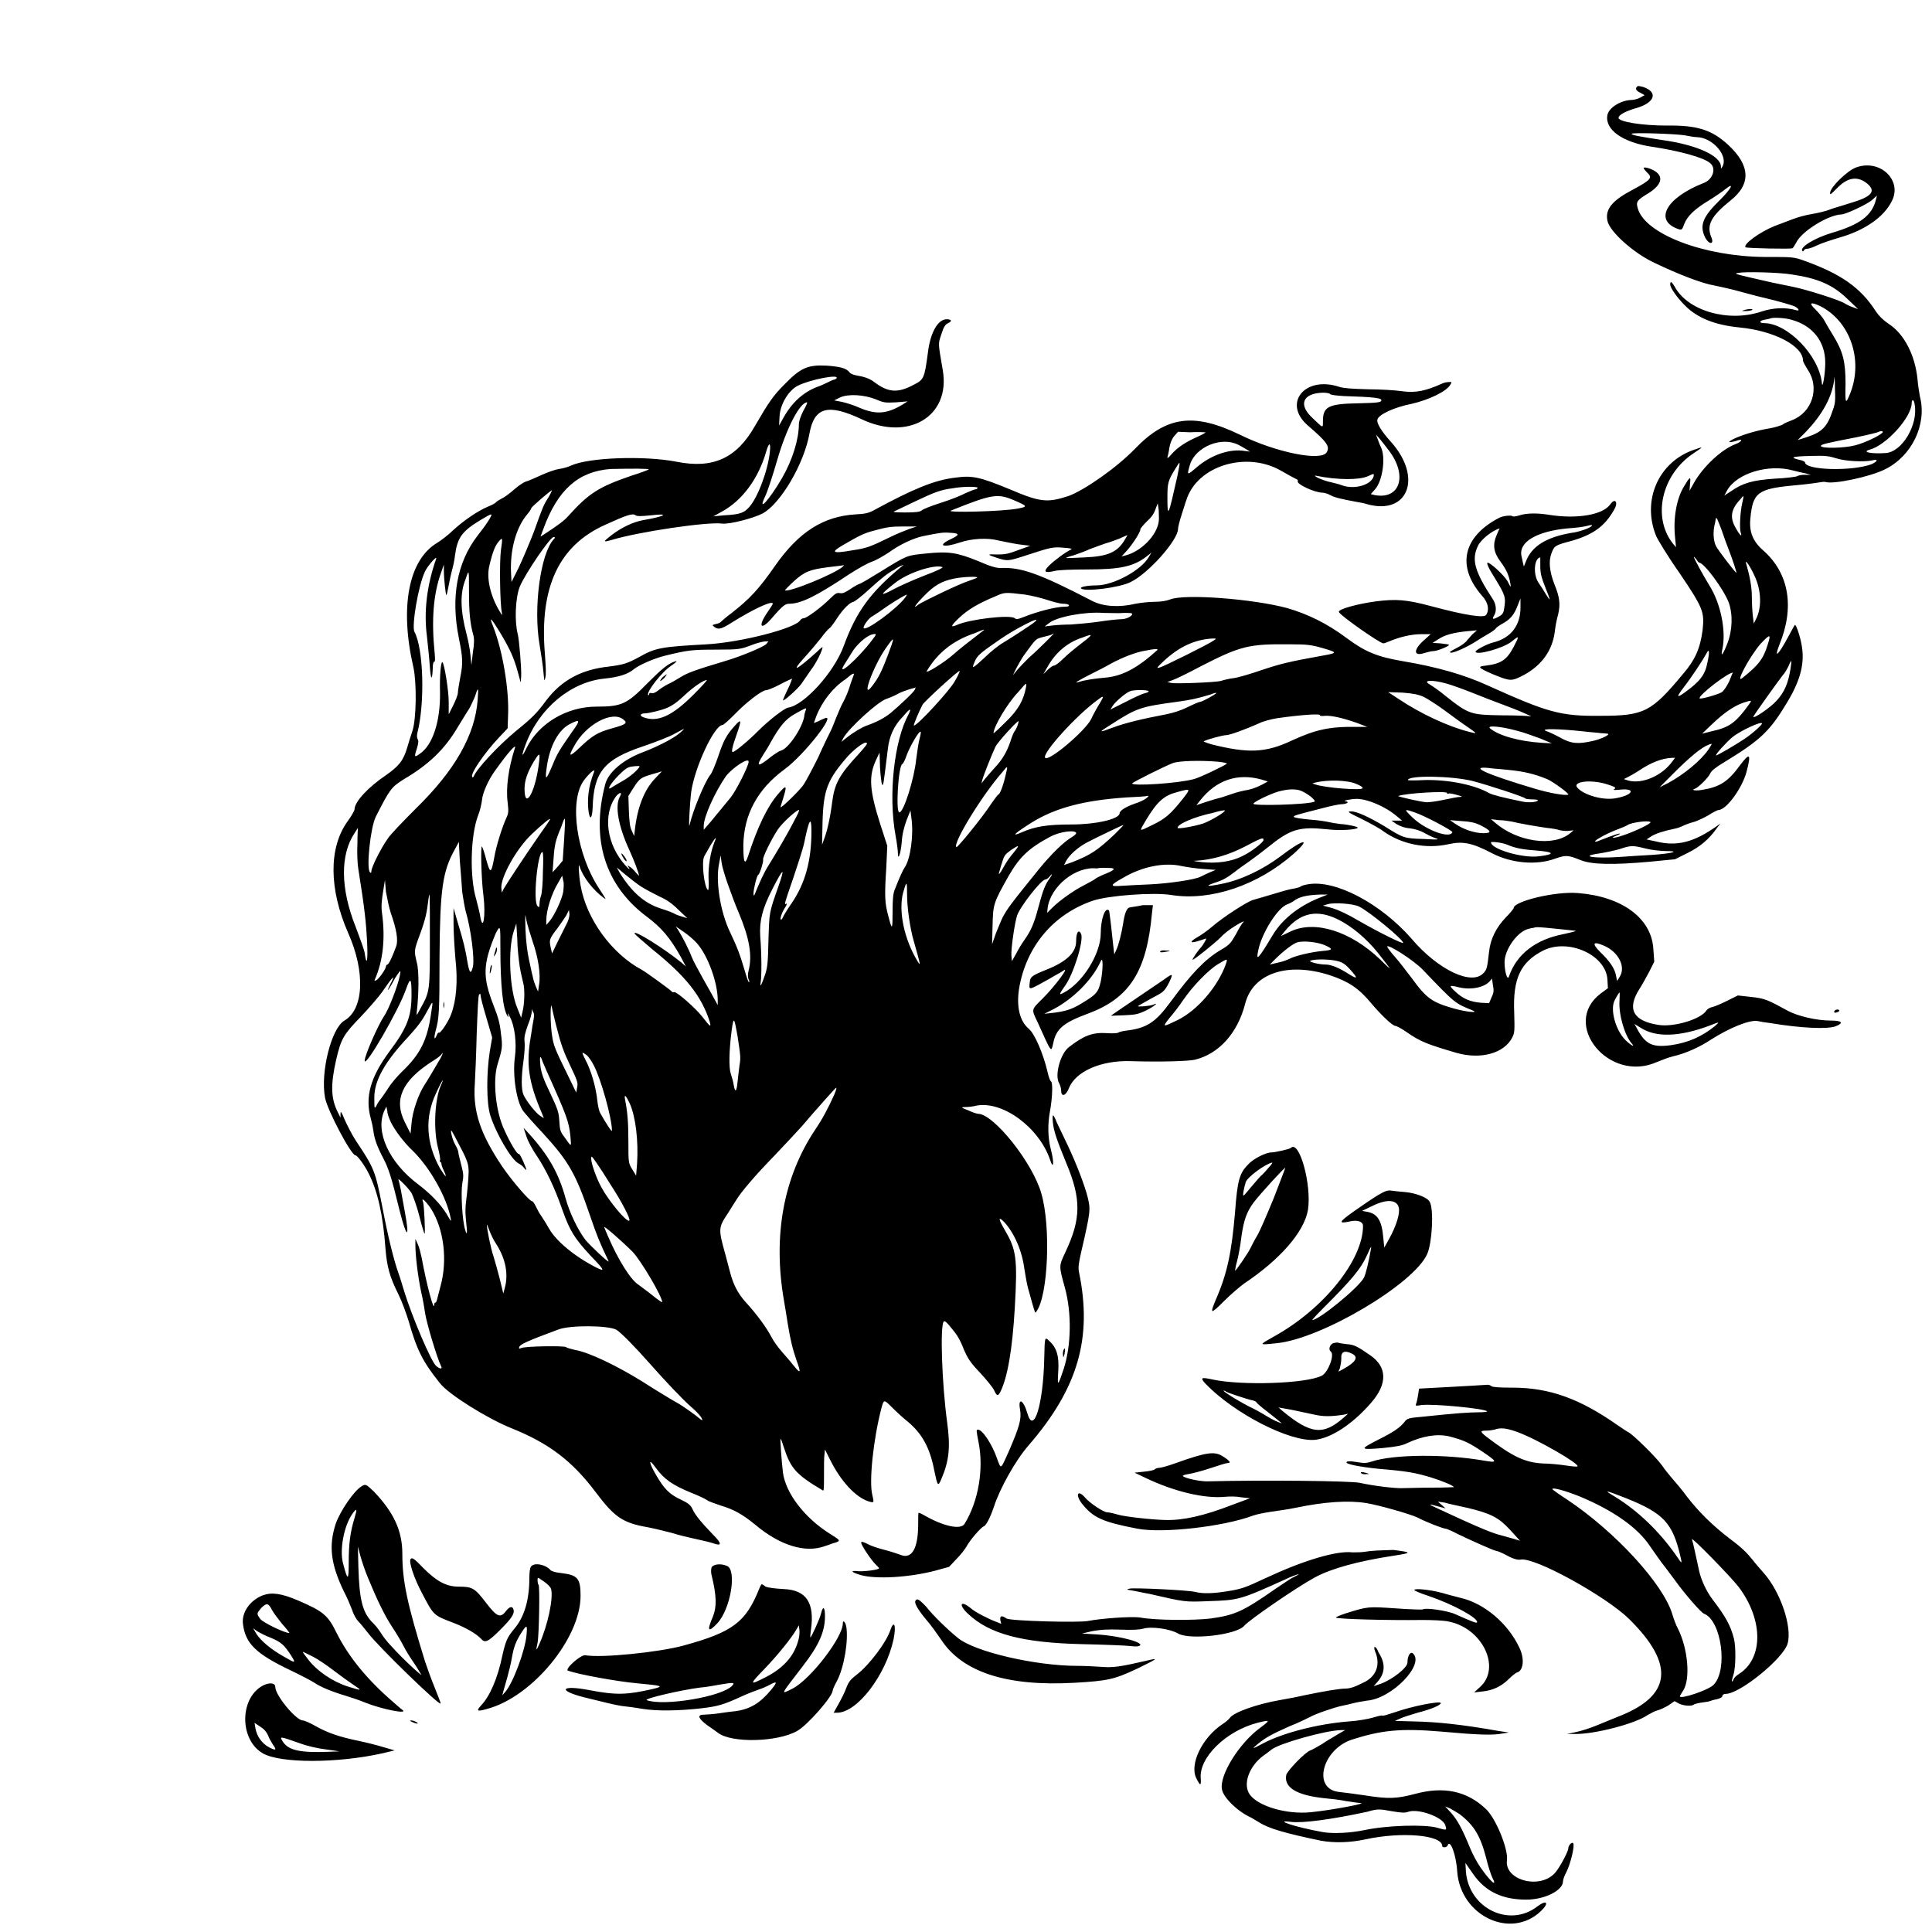 <?xml version="1.0" encoding="utf-8"?>
<!-- Generator: Adobe Illustrator 22.1.0, SVG Export Plug-In . SVG Version: 6.00 Build 0)  -->
<svg version="1.1" id="svg" xmlns="http://www.w3.org/2000/svg" xmlns:xlink="http://www.w3.org/1999/xlink" x="0px" y="0px"
	 viewBox="0 0 400 400" style="enable-background:new 0 0 400 400;" xml:space="preserve">
<g id="svgg">
	<path id="path0" d="M338.9,18c-0.4,0.4-0.1,0.8,0.7,1.2l0.9,0.5l-0.9,0.5c-0.5,0.3-1.4,0.5-1.9,0.5c-2.2,0.1-4.6,1.6-4.9,3.1
		c-0.6,3,3.1,5.7,9.3,6.6c5.4,0.8,10.7,2.2,12,3.4c1.3,1.1,0.5,3.4-1.4,4.1c-7.9,3.1-10.4,7.9-5,9.6c0.5,0.1,0.6,0,1-1.1
		c0.6-1.6,2.1-3.1,5.1-4.9c1.3-0.8,2.9-1.9,3.5-2.4c1.9-1.5,1.1,0-1.1,2.2c-3.6,3.5-4.4,5.3-3.2,7.8c0.8,1.6,2,1.6,1.3,0
		c-1-2.5-0.1-4.3,4-7.6c4.3-3.4,4.1-7.3-0.6-11.6c-3.3-3-6.3-4-12.6-3.9c-5.2,0-10-0.8-10-1.6c0-0.6,1.5-1.4,3.6-2
		c3.9-1.1,4.7-3.3,1.5-4.4C339,17.7,339.1,17.8,338.9,18 M348.7,28c1,0.2,2.2,0.4,2.7,0.4c3.2,0.1,6.5,3.9,5.2,6.1
		c-0.3,0.5-0.3,0.5-0.3,0c0-2.2-4.9-4.5-12.1-5.5c-4.5-0.7-6.4-1-6.4-1.3C337.9,27.4,346.7,27.7,348.7,28 M384.2,34.7
		c-1.8,0.7-5.2,4-5.3,5.2c0,0.5,0,0.5,1.6-1.1c2.2-2.2,4.3-2.4,6.3-0.6c1.6,1.5,0.6,2.6-3.9,3.9c-1.5,0.5-3.4,1-4.1,1.3
		c-0.7,0.3-2.4,0.7-3.6,0.9c-1.3,0.2-3.1,0.7-4.1,1.1c-1,0.4-2.7,1-3.7,1.4c-3,1.2-6.6,3.8-6,4.4c0.2,0.2,9.4,0.4,9.7,0.2
		c0.2-0.1,0.5-0.7,0.8-1.2c1.1-2.3,6.6-5.7,9.3-5.8c0.9,0,5.4-2.1,6.4-3l1-0.9l-0.2,0.8c-0.8,3.3-3.3,5.2-9.1,6.9
		c-3.7,1.1-6.9,3.1-6.1,3.8c0.1,0.1,0.2,0,0.3-0.2c0.1-0.2,0.4-0.3,0.7-0.3c0.3,0,1.2-0.3,2-0.7c0.8-0.4,2.9-1.1,4.6-1.6
		c5.3-1.5,9.3-4.3,10.9-7.6C393.9,37.3,389.2,32.8,384.2,34.7 M340.3,34.8c0,0.1,0.3,0.5,0.7,0.9c1.2,1.1,0.9,1.5-3,3.6
		c-4.2,2.2-5.7,4-5.2,6.4c0.4,2.2,5.4,6.7,9.7,8.7c5.2,2.5,10,4.3,12.4,4.7c1,0.2,2.8,0.6,4,0.9c1.2,0.3,4.3,1.2,6.9,1.8
		c2.6,0.6,5.2,1.4,5.7,1.6c1,0.5,1.2,1.1,0.3,0.8c-2.1-0.6-4.7-0.5-7.1,0.3c-6.8,2.3-15.3-0.1-18-5.2c-0.6-1-0.9-1.2-0.9-0.4
		c0,0.7,1.4,2.7,3.1,4.4c2.5,2.5,6.1,4,11.3,4.5c7.1,0.7,13.1,3.8,13.1,6.9c0,0.2,0.5,1.1,1,1.9c2.5,3.7,0.9,8.8-3.3,10.4
		c-0.7,0.3-1.6,0.6-1.9,0.9c-0.4,0.2-1.6,0.6-2.8,0.8c-2.4,0.4-4.9,1.1-7,2c-1.7,0.8-1.7,1.1,0.1,0.6c1.6-0.6,1.4,0.1-0.2,0.7
		c-2.8,1.1-6.6,4.6-8.5,8l-0.9,1.6l0.1-1.4c0.2-1.7,0-1.6-1.3,0.6c-1.5,2.5-2.2,6.5-1.8,10.4l0.2,2.1l-0.6-0.7
		c-4.4-5.5-2.4-14.4,4.3-18.8c2.1-1.4,2.1-1.4-0.2-0.6c-7.2,2.6-10.6,10.5-7.6,17.8c0.3,0.7,2.4,4.2,4.8,7.6c5,7.4,5.2,8.1,4.8,11.9
		c-0.5,3.7-1.5,6.1-4.1,9.1c-6.5,7.8-8,8.6-17,8.6c-8.3,0.1-11-0.7-23.2-6.2c-5-2.3-10.6-3.9-17.7-5.1c-5.3-0.9-7.8-1.9-11.7-4.8
		c-4-3-8.1-5-12.3-6.2c-7-1.9-21.2-3-24.2-1.8c-0.8,0.3-1.9,0.5-3.3,0.5c-1.1,0-2.9,0.2-3.9,0.4c-3.4,0.8-6.7,0.6-9-0.6
		c-11-5.7-14.7-7-19-6.8c-0.8,0-2-0.3-4.5-1.4c-4.4-1.8-6.2-2.1-10.9-1.6c-4,0.4-3.8,0.3-9.3,3.7c-2.1,1.3-4.1,2.5-4.5,2.6
		c-0.3,0.1-1.2,0.6-1.9,1.1c-1.1,0.7-1.5,0.9-2.1,0.8c-0.6-0.1-0.9,0-2,1.1c-1.8,1.8-4.9,4.1-5.5,4.1c-0.3,0-0.6,0.2-0.7,0.4
		c-1,1.7-12.3,4.6-19.4,5c-9.2,0.5-10.6,0.7-13.9,2.6c-2.6,1.4-3.3,1.6-6.3,2c-5.7,0.6-9.8,2.8-13,7c-1.9,2.6-3,3.7-6.1,6.2
		c-4,3.3-8.3,8-8.9,9.5c-0.1,0.2-0.2,0.3-0.3,0.2c-0.6-0.5,2.4-4.9,5.5-8.2l1.8-1.9l0.1-2.9c0.2-5.1-1.1-13.1-3.1-18.2
		c-0.9-2.2-0.5-1.9,1.4,1.2c2.1,3.5,2.9,5.3,3.7,8.2l0.6,2.2l0.1-1.2c0.1-1.5-0.4-7.6-0.7-8.8c-0.7-2.6-0.5-7.5,0.4-9.8
		c1.1-2.7,6.3-10.3,7-10.3c0.4,0,0.4,0.1,0,0.5c-2.7,3-4.2,14.1-2.9,21.7c0.3,1.8,0.7,4.4,0.8,5.6c0.2,2.1,0.2,2.2,0.4,1.3
		c0.2-0.6,0.1-2.4-0.1-5.1c-1.1-13.6,2.9-22.2,12.4-26.5c4.6-2.1,5.8-2.5,6.4-2c0.3,0.2,1,0.2,3.1,0c4.1-0.5,3.1,0.2-1.6,1
		c-2.1,0.4-4.4,1.5-6.5,3.1c-1.8,1.4-1.8,1.5,0,1c5.6-1.7,19.8-3.8,22.9-3.4c1.5,0.2,6.5-1.1,8.4-2.1c3.7-2,8.6-10.3,9.7-16.6
		c1-5.4,3.8-6.2,10.8-2.9c9.7,4.6,18.4-0.6,16.8-10.1c-1-5.9-1-5.4-0.3-7.5c0.5-1.6,0.8-2,1.4-2.3c0.9-0.4,0.7-0.8-0.3-0.8
		c-1.8,0-3.4,2.7-3.9,7c-0.7,5.2-0.8,5.5-3,6.6c-3.2,1.7-5.2,1.6-8.1-0.6c-0.9-0.7-2-1.1-3.8-1.4c-0.5-0.1-1.1-0.3-1.3-0.6
		c-0.7-0.9-2-1.2-4.8-1.4c-3.9-0.2-5.4,0.5-8.7,3.9c-2.3,2.3-3.2,3.6-6.1,8.6c-3.8,6.7-8.7,8.9-16.2,7.4c-6.7-1.3-18.2-0.9-21.9,0.8
		c-0.6,0.3-1.7,0.6-2.5,0.7c-0.7,0.1-2.4,0.7-3.7,1.3c-1.3,0.6-2.7,1.2-3.1,1.3c-0.4,0.1-1.5,0.8-2.4,1.6c-0.9,0.8-2.1,1.7-2.6,1.9
		c-0.5,0.3-1.1,0.6-1.2,0.8c-0.2,0.2-0.9,0.6-1.7,0.9c-2.1,0.9-4.9,2.8-7.1,4.8c-1,1-2.6,2.2-3.4,2.7c-5.9,3.5-7.8,13.3-4.9,25.8
		c0.7,3.3,0.6,10.6-0.2,13.1c-0.3,0.9-0.8,2.4-1.1,3.5c-0.8,2.7-1.7,3.8-4.4,5.7c-3.7,2.5-6.5,5.5-6.5,7.1c0,0.2-0.6,1.3-1.4,2.4
		c-4,5.5-3.9,14.1,0.1,23.2c3.6,8.1,3.2,15.8-0.8,18.1c-2.7,1.6-5,10.7-4,16c0.5,2.6,5.4,11.9,6.3,11.9c0.4,0,1.9,2.1,2.7,3.7
		c1.9,3.7,3,8.7,3.5,15.5c0.3,3.9,0.9,6,2.7,9.6c0.7,1.4,1.6,3.9,2.1,5.5c1.7,6,2.9,8.4,6.5,12.9c1.8,2.3,9.8,7.3,14.8,9.3
		c7.7,3.1,12.5,6.7,17.4,13.2c3.9,5.2,5.6,6.4,10.8,7.3c1.6,0.3,3.9,0.9,5.1,1.2c1.2,0.4,3.3,0.9,4.7,1.2c1.4,0.3,3.1,0.7,3.7,0.9
		c1.9,0.7,1.9,0.1,0-1.8c-2.3-2.4-3.6-3.9-4.2-5.2c-0.4-0.9-0.9-1.3-2.6-2.1c-2.3-1.1-3.3-2.2-4.9-4.9c-1.6-2.7-1.7-3.8-0.2-1.7
		c1.8,2.5,3.6,3.7,7.5,5.3c1.3,0.5,2.8,1.2,3.2,1.5c0.4,0.3,1.7,0.7,2.8,1.1c2.7,0.8,4.5,1.8,7.2,4c5.1,4.3,10.4,5.9,14.4,4.4
		c0.7-0.2,1.6-0.6,2.1-0.7c1.2-0.4,1.1-0.5-1-1.8c-5.3-3.3-9.2-8.4-9.8-12.7c-0.3-2.5-0.6-7-0.5-7c0.1,0,0.4,0.8,0.7,1.8
		c1.4,4.3,2.5,5.6,8.1,8.9c0.2,0.1,0.2-1,0.2-3.2c0-1.9,0-3.8,0.1-4.3l0.1-1l1.1,2.2c2.2,4.4,5.2,7.6,7.8,8.5
		c1.3,0.4,1.3,0.4,0.9-1.3c-0.7-2.8,0.2-11.5,1.9-18c0.5-1.8,0.5-1.8,2.2-0.1c0.9,0.9,2.3,2.2,3.2,2.9c3,2.5,4.6,5.4,5.5,10
		c0.7,3.4,0.8,3.6,1.5,1.9c1.6-3.7,1.9-6.6,1.2-11.7c-1.1-8.1-1.5-20.1-0.7-20.9c0.2-0.2,0.6,0.2,1.2,0.9c1.6,1.9,2.1,2.7,3,5
		c0.8,1.8,1.3,2.6,3.3,4.7c1.3,1.4,2.6,3,2.9,3.6c0.6,1.3,0.8,1.3,1.3,0.4c1.5-3,2.5-8.8,3-17.4c0.6-10.4,0.3-12.1-2.1-16.2
		c-1.3-2.2-1.4-2.9-0.1-1.6c2.1,2.3,3.7,5.9,4.2,9.8c0.2,1.2,0.5,3.1,0.8,4.1c1.5,5.4,1.4,5.1,1.7,4.6c2.4-3.3,3-17.5,1-24.4
		c-1.8-6.4-9.9-16.5-13.1-16.5c-0.2,0-1.2-0.3-2-0.7c-1.6-0.6-1.6-0.7-0.6-0.7c0.5,0,1.6-0.1,2.3-0.3c5.4-1,12.9,4.5,15.2,11.2
		c0.7,2.2,0.9,0.7,0.2-2c-0.7-2.6-0.7-5.5-0.2-8.1c0.5-2.8,0.6-5.9,0.2-6.1c-0.2-0.1-0.5-1-0.7-1.9c-0.9-3.9-2.7-8-3.9-9
		c-1.9-1.6-2.6-4.6-2-8.4c1.5-8.7,7.1-15.3,15.2-18.1c3.2-1.1,12.6-1.8,16.3-1.2c8.2,1.3,17.9-2,25.3-8.5c3.9-3.5,2-3.1-2.7,0.5
		c-3.6,2.7-8.1,4.9-12.2,5.7c-2.9,0.6-3.6,0.5-1.5-0.2c1.9-0.6,2.7-1.1,4.4-2.4c0.6-0.5,1.9-1.4,2.9-2.1c1-0.7,2.7-2,3.7-2.8
		c4.8-3.9,6.6-4.4,12.4-3.8c2.5,0.3,5.9,0.1,6.3-0.3c0.2-0.2-1.9-0.7-3.6-0.8c-0.9-0.1-2-0.3-2.4-0.4c-0.4-0.1-2.2-0.4-3.8-0.5
		c-4-0.4-4.3-0.6-2-1.2c1-0.3,3.1-0.8,4.6-1.2c1.5-0.4,3.3-0.8,3.9-0.8c1,0,1.7-0.5,0.8-0.6c-0.8-0.1,1.1-0.5,2.3-0.5
		c2.2,0,6,1.6,8.3,3.6l1.1,0.9l-1.1,0l-1.1,0l1,0.7c0.7,0.4,1.6,0.8,2.8,0.9c1,0.1,2.2,0.5,2.9,0.9c0.7,0.4,1.7,0.9,2.3,1.1
		c1,0.3,0.9,0.4-2.4,0.2c-3.9-0.1-4.2-0.2-8-2.6c-3-1.8-5.9-3.2-7-3.1c-0.9,0-0.6,0.2,2.3,1.6c1.8,0.9,3.8,2,4.4,2.5
		c3.8,2.7,8.8,3.7,13.4,2.7c3.1-0.7,5-0.3,9.2,1.9c3.9,2,9,2.5,12.9,1.1c2.3-0.8,2.7-0.8,5.4,0.3c2.3,0.9,6.6,1,14.4,0.3l5.1-0.5
		l2.6-1.3c2.6-1.3,4.4-2.8,6.1-5.2l0.7-0.9l-0.7,0.5c-4.8,3.4-8.3,4.3-12.7,3.2l-1.9-0.4l0.9-0.6c0.9-0.6,2.8-1.2,4.8-1.6
		c0.6-0.1,1.4-0.4,1.8-0.6c0.4-0.2,1.4-0.6,2.2-0.8c0.8-0.2,2.2-0.9,3.1-1.4c0.9-0.6,1.9-1.1,2.1-1.1c1.6,0,4.9-4.5,5.8-7.9
		c1-3.8,0.7-4.1-1.4-1.3c-2.4,3.3-4.1,4.4-7.6,5c-1.5,0.3-2.6,0.1-1.7-0.2c0.7-0.2,2.9-2.4,3.2-3.2c0.2-0.5,1.2-1.3,2.9-2.3
		c7.7-4.7,9.5-6.5,13.2-12.7c2.6-4.4,3.5-7.9,2.8-11.6c-0.3-1.8-1.2-4.4-1.4-4.1c-0.1,0.1-0.7,1.2-1.4,2.5c-2,3.7-3,4.7-1.8,1.6
		c3.2-7.8,2-14.8-3.3-19.5c-2.2-1.9-3-3.9-2.7-6.7c0.5-5.3,1.5-6.1,9-6.8c2.3-0.2,4.6-0.5,5.1-0.6c0.6-0.1,1.2-0.2,1.5-0.1
		c1.7,0.5,9.2-1.1,12.2-2.6c5.6-2.7,8.8-9.3,7.3-15.1c-0.1-0.6-0.4-2.2-0.5-3.6c-0.5-4.9-2.7-9.3-5.9-11.4c-1.2-0.8-2.1-1.7-2.7-2.6
		c-3.2-5-7.3-7.8-14.8-10.5c-2.2-0.8-2.3-0.8-8.3-0.8c-12.5-0.1-24.6-4.7-26.2-10c-0.4-1.4-0.3-1.7,2.2-3.2c2.7-1.7,3.2-3.4,1.3-4.6
		C341.6,34.8,340.3,34.5,340.3,34.8 M370.8,56.8c5.5,0.8,8.6,2.1,11.7,5.1l2.2,2.1l-1.1-0.4c-0.6-0.2-1.4-0.6-1.7-0.8
		c-1.1-0.7-7.7-2.8-10.6-3.4c-1.5-0.3-3.5-0.7-4.4-0.9s-3-0.7-4.8-1.1c-3-0.7-3.1-0.8-2.1-0.9C361.2,56.2,368.3,56.4,370.8,56.8
		 M376.9,63.4c6.1,3.1,8.8,10.9,6.3,17.7c-1.1,2.8-1.2,2.7-1.1-1.6c0-4.6-0.5-6.7-2.6-10.1c-0.6-1-1.4-2.3-1.7-2.9
		c-0.3-0.6-1.2-1.7-1.9-2.4C374.4,62.7,374.8,62.4,376.9,63.4 M361.1,64.2c-0.6,0.2-0.6,0.2,0.3,0.2c0.5,0,1.1-0.1,1.3-0.2
		C363.2,63.9,362.1,63.9,361.1,64.2 M370.9,66.2c4.4,1.2,7,4.5,7,8.9c0,2.4-0.6,5.7-0.7,4.2c-0.6-5.7-7.1-12.4-12-12.4
		c-1,0-1-0.5,0.1-0.7c0.6-0.1,1.1-0.2,1.3-0.3C367.2,65.7,369.6,65.8,370.9,66.2 M379.5,84.8c-1.2,3.7-2.3,4.7-5.7,5.8l-1.6,0.5
		l1.5-1.5c3.7-3.8,5.8-7.7,6.1-11.5c0-0.4,0.1,0.6,0.1,2.2C380,82.7,380,83.5,379.5,84.8 M173.2,78.3c-0.1,0.1-0.3,0.3-0.5,0.3
		c-0.2,0-0.8,0.3-1.4,0.6c-0.6,0.3-1.5,0.7-2.1,0.9c-2.9,1.1-5.3,3.3-7,6.4l-0.9,1.6l0.1-1.9c0.1-2.4,1.8-5.3,3.7-6.3
		C167.6,78.6,173.8,77.4,173.2,78.3 M298.6,79.4c-3.3,1.5-5.5,2-8.3,1.6c-1.3-0.2-4.5-0.4-7-0.4c-3.4-0.1-5-0.2-6-0.5
		c-7.2-2.4-11.9,3.5-6.4,8.1c3.7,3.2,4.5,4.2,3.8,5.4c-1,2-10.5,0.1-18-3.6c-9.5-4.6-15.2-3.9-21.8,3c-3.8,3.9-10.4,8.5-13.7,9.7
		c-4.3,1.4-5.8,1.3-11.9-1.3c-6.5-2.7-8-3-11.6-2.5c-4.2,0.5-8.6,2.3-16.7,6.7c-1.1,0.6-1.8,0.8-3.9,0.9
		c-6.6,0.4-11.7,3.6-16.6,10.6c-3.4,4.9-5.3,6.9-9,9.8c-1.1,0.8-2.1,1.7-2.2,1.8c-0.1,0.2-0.6,0.4-1.1,0.5c-0.8,0.2-0.8,0.2-0.3,0.6
		c0.8,0.6,1.4,0.5,3.6-0.9c4.3-2.7,8.5-4.7,8.5-3.9c0,0.1-0.5,0.9-1.2,1.9c-1.9,2.8-1.3,3.7,0.9,1.2c2.4-2.8,2.9-3.1,3.7-3.1
		c2.4,0,5.5-1.5,12.4-6.1c1.7-1.1,3.8-2.3,4.7-2.6c0.9-0.3,2.4-1.2,3.5-1.9c2.3-1.7,5.2-3,7.1-3.4c3.5-0.7,4.1-0.8,5.5-0.7
		c2.1,0.1,2.2,0.4,0.3,1.3c-3,1.4-1.7,1.9,1.9,0.7c2.3-0.8,5.7-1,7.9-0.4c1,0.2,2.9,0.6,4.2,0.8l2.4,0.3l-2.5,0.9
		c-2.1,0.8-2.8,0.9-4.3,0.9c-2.2-0.1-2.2,0-0.1,0.7c2.2,0.7,2.3,0.7,6-0.5c5.2-1.7,5.6-1.8,7.8-1.6c1.5,0.1,1.9,0.2,1.5,0.4
		c-1.1,0.5-3.5,2.3-4.5,3.3c-1.3,1.3-0.9,1.6,1.2,1.1c0.8-0.2,3.6-0.3,6.6-0.3c6.9,0,9.7-0.6,12.4-2.7l1-0.8l-0.6,1
		c-1.6,2.7-7.3,5.8-10.8,5.8c-1.8,0-3.4,0.3-3.2,0.6c0.5,0.8,8-0.1,10.3-1.3c3.7-1.8,9.8-8.7,9.8-11c0-0.3,0.3-1.6,0.7-2.8
		c0.4-1.2,0.8-2.6,1-3.1c2.2-7.2,12.5-10.3,19.7-6.1c1.2,0.7,2.5,1.4,2.9,1.6c0.3,0.1,0.6,0.3,0.5,0.5c-0.4,0.6,3.5,2.4,5.1,2.4
		c0.3,0,1.1,0.2,1.6,0.5c0.9,0.5,2.2,0.8,5.4,1.4c0.7,0.1,1.7,0.3,2.3,0.5c8.4,2.3,11.5-5.5,4.9-12.9c-2-2.2-3.1-4-2.8-4.7
		c0.3-1,3.5-2.5,7.1-3.2c3.5-0.8,7.3-2.6,8-4c0.2-0.3,0.2-0.5,0.2-0.5S299.5,79,298.6,79.4 M275.4,81.6c0.2,0.2,1.4,0.3,2.8,0.4
		c6.3,0.2,7.9,0.4,7.8,0.9c-0.1,0.4-0.6,0.5-4.8,0.6c-6.2,0.1-7.3,0.7-7.3,3.7c0,1.5,0.1,1.5-2.1-0.6c-3.1-2.8-2.1-5.2,2.1-5.3
		C274.5,81.3,275.3,81.4,275.4,81.6 M181.4,82.7c1.6,0.7,1.9,0.7,4.1,0.6l2.4-0.2l-1.1,0.7c-3.2,1.9-5.4,2.1-8.9,0.6
		c-1.1-0.5-2.7-1-3.6-1.2l-1.6-0.3l1.2-0.6C175.6,81.5,178.9,81.7,181.4,82.7 M396.4,83.7c0.8,4.2-2.6,9.9-6,10.1
		c-2.9,0.2-5.1-0.2-3.3-0.7c3.4-0.9,8.7-6.7,8.7-9.7C395.8,82.6,396.3,82.7,396.4,83.7 M166.3,85.1c-0.5,1-0.9,2.1-0.9,2.7
		c0,3.1-1.3,7.4-3.5,11.2c-2.5,4.3-5.2,7.4-3.5,3.8c0.5-1,1.6-4.4,2.5-7.5c1.9-6.6,4.7-12,6.2-12C167.2,83.4,166.8,84.2,166.3,85.1
		 M249.5,89.5c0.3,0-0.4,0.4-1.5,0.9c-2.5,1.1-4.2,2.2-5.5,3.7c-0.5,0.6-0.9,0.9-0.8,0.6c0.1-0.3,0.3-1.2,0.4-2c0.2-1,0.5-1.8,1-2.4
		l0.8-0.9l2.5,0.1C247.9,89.4,249.2,89.5,249.5,89.5 M389.8,89.5c-0.4,0.6-3.7,2.2-5.7,2.7c-2.3,0.6-7.2,0.7-7.1,0.1
		c0.1-0.3,0.8-0.5,7.5-1.8c2.4-0.5,4.4-1,4.5-1.1C389.3,89.2,389.9,89.2,389.8,89.5 M287.5,93.2c4,5.2,2.4,10.3-2.9,9.3l-0.8-0.2
		l0.9-1c1.5-1.7,2.2-6.3,1.3-8.5c-0.2-0.4-0.5-1.1-0.7-1.7l-0.4-1.1l0.8,0.9C286.1,91.4,286.9,92.4,287.5,93.2 M256.4,92.1
		c0.4,0.2,1.1,0.6,1.6,0.9l0.8,0.5l-1.6-0.2c-3-0.3-6.6,1-9.5,3.5c-2,1.7-2,1.7-1.3-0.7C247.6,92.5,252.9,90.3,256.4,92.1
		 M159.4,93.5c-0.4,3.9-2.5,9.5-4.3,11.5c-1.1,1.2-1.8,1.5-5.3,1.7l-2.1,0.2l1.8-1c4.2-2.3,7.5-6.8,9.1-12.3
		C159.2,91.5,159.6,91.5,159.4,93.5 M380.2,94.9c1.9,0.6,5.8,0.8,7.5,0.4c1.2-0.3,1.1,0.2-0.2,0.8c-3.9,1.5-13.8,1.3-13.8-0.4
		c0-0.1-0.5-0.4-1.2-0.5c-2-0.5-1.6-0.7,2.3-0.8C377.9,94.3,378.6,94.4,380.2,94.9 M243.8,98.4c-1.9,8.5-2.1,9.1-2.1,4.6
		c0-3,0.1-3.5,1.8-6.2C244.4,95.3,244.4,95.4,243.8,98.4 M134.3,97.2c-0.1,0.1-1.7,0.7-3.6,1.3c-6.7,2.3-8.8,3.6-13.1,8.4
		c-0.8,0.9-2,1.8-4.9,3.7l-0.8,0.5l0.6-1.6c3-8.2,7.3-11.9,13.9-12.4C130.7,97,134.6,97,134.3,97.2 M371.2,97.4
		c0.8,0.2,2,0.5,2.6,0.6l1.1,0.3l-1.2,0c-0.6,0-1.4,0.1-1.6,0.3c-0.2,0.1-2.3,0.4-4.6,0.5c-4.6,0.3-6.7,0.9-9.1,2.6l-1.4,0.9
		l0.6-1.1C359.6,98,366.1,96,371.2,97.4 M284.4,98.6c-0.5,1.8-3.9,2.8-6.5,1.9c-0.7-0.3-1.8-0.5-2.5-0.7c-0.6-0.1-1.7-0.5-2.4-0.8
		c-0.8-0.4-1-0.6-0.5-0.5c4.4,0.9,8.9,0.9,10.7,0.1C284.5,98,284.5,98,284.4,98.6 M202.4,101c0,0.1-0.2,0.3-0.4,0.3
		s-1.2,0.4-2.1,0.8c-0.9,0.5-3.2,1.4-5.1,2c-1.9,0.6-3.7,1.3-4,1.6c-0.4,0.3-1.3,0.4-3.4,0.4c-2.3,0-2.7-0.1-2.1-0.3
		c0.4-0.2,2.3-1.1,4.4-2.1c3.8-1.8,5.1-2.3,7.5-2.6C199.3,100.7,202.4,100.7,202.4,101 M113.6,102.9c-1.1,1.7-1.2,2-3.1,7.3
		c-0.9,2.3-2.3,5.6-3.1,7.3l-1.5,3l-0.1-2c-0.2-4.6,1-9,3.1-11.7c0.6-0.7,1.1-1.4,1.1-1.6c0-0.2,4-3.7,4.3-3.7
		C114.3,101.5,114,102.2,113.6,102.9 M210,103.6c2.8,1.2,2.8,1.3,0.7,1.7c-3.1,0.6-15.1,0.9-13.8,0.4
		C205.4,102.3,206.5,102.1,210,103.6 M360.7,104.2c-0.4,1.7-0.6,5.2-0.3,6.1c0.4,1.1-0.3,0.4-1.1-1.1c-1.2-2.1-0.9-3.8,1-5.8
		C361.1,102.4,361.1,102.4,360.7,104.2 M333.4,104.4c-1.5,2.2-6.9,3.1-12.6,2.2c-2.4-0.4-4.7-0.4-6.2,0.1c-0.7,0.2-1.3,0.3-1.4,0.2
		c-0.3-0.3-2-0.1-2.8,0.3c-7.5,3.9-8.9,10-3.6,16.1c1.3,1.4,1.6,2.9,0.9,4c-0.4,0.7-4.3,0.1-11.4-1.8c-5.2-1.4-7.3-1.5-11.4-1
		c-3.7,0.5-7.9,1.6-7.7,2.2c0.2,0.7,8.5,6.5,9.2,6.5c0.2,0,0.7-0.2,1.2-0.4c2.1-0.9,4.6-1.5,6.6-1.5h2l-1.1,1
		c-2.5,2.1-2.6,3.7-0.2,2.9c0.7-0.2,1.5-0.4,1.9-0.4c0.8,0,3.4-1.1,3.2-1.3c-0.1-0.1-0.9-0.2-1.8-0.3l-1.6-0.1l1.1-0.7
		c1.5-1,3.2-1.4,5.9-1.7l2.2-0.2l-0.7,0.6c-0.4,0.3-0.9,1-1.3,1.4c-0.3,0.5-1.3,1.2-2.1,1.6c-0.8,0.4-1.5,0.8-1.5,0.9
		c0,0.6,3.4-0.9,5.7-2.4c0.6-0.4,1.6-1,2.3-1.4c0.7-0.4,1.4-0.9,1.5-1.1c0.1-0.2,0.7-0.6,1.4-1c1.5-0.8,2.4-1.8,3.1-3.7l0.6-1.5
		l0,1.9c0,3.7-2,6.3-5.6,7.2c-1.3,0.3-3.7,1.6-3.7,1.9c0,0.9,5.8-0.7,7.5-2.1c1.6-1.3,1.6-1.2,0.4,1.1c-1.4,2.7-2.6,3.5-5.7,3.9
		c-1.9,0.2-1.8,0.4,1.4,1.8c3.7,1.5,3.8,1.5,6.5,0.1c3.6-2,5.8-5,6.3-8.9c0.1-1,0.4-2.6,0.7-3.6c0.5-2.2,0.3-3.6-0.8-6.3
		c-1-2.6-1.2-4.7-0.6-6.3c0.6-1.6,0.7-1.7,4.1-2.6c4.6-1.3,7-3.1,8.9-6.5C335.1,104,334.4,103,333.4,104.4 M239.9,108
		c-0.4,2.9-3.7,6.2-6.9,7l-0.8,0.2l1.2-1.3c1.2-1.4,2.7-3.7,2.7-4.3c0-0.2,0.6-0.9,1.3-1.6c0.9-0.8,1.5-1.6,1.8-2.5l0.5-1.3l0.2,1.4
		C239.9,106.4,240,107.5,239.9,108 M101,108c-0.5,0.8-1.5,2.1-2.2,3c-4.2,5.5-5.5,12.7-3.8,21.1c0.8,4,0.9,5.1,0.3,8.1
		c-0.2,1.2-0.5,2.7-0.5,3.2c0,0.5-0.5,1.7-1,2.7l-0.9,1.8l0-2.6c0-2.3-0.9-7.9-1.3-8.2c-0.3-0.3-0.6,2.8-0.5,6.2
		c0.1,6-1.5,10.9-4.1,12.7c-1.2,0.9-1.3,0.8-0.7-1c0.3-1,0.4-1.6,0.2-1.9c-0.2-0.3-0.2-0.8-0.1-1.3c1.6-6.2,1.3-17.5-0.6-21
		c-0.6-1.2,0.8-9.6,2.2-12.5c0.5-1.1,2.6-3.5,2.3-2.6c-1.9,5.4-2.6,10.9-1.9,16.1c0.2,1.9,0.5,4.7,0.6,6.3c0.2,2.8,0.5,2.9,0.6,0.2
		c0-0.7,0.1-1.3,0.3-1.3c0.2,0,0.2-0.5,0.1-1.7c-0.7-6.9-0.3-12.2,1.3-16.7l0.6-1.7l0,1.1c0,2.1,0.4,5.2,0.5,5.2
		c0.1,0,0.3-0.9,0.5-2s0.5-2.5,0.7-3.2c0.2-0.7,0.5-2,0.6-3c0.5-3.7,1.4-5,5.4-7.4C102.1,106.1,102.2,106.1,101,108 M356.2,109.1
		c0.4,1,0.8,2.3,1,2.8c0.2,0.5,0.6,1.6,0.9,2.4c0.6,1.5,1.5,4.3,1.4,4.3c-0.2,0-3.8-4.7-4.2-5.5c-0.6-1.1-0.7-3.2-0.2-4.9
		C355.3,106.8,355.3,106.8,356.2,109.1 M328.7,109.4c-0.7,0.3-2.2,0.8-3.2,0.9c-5.4,0.9-8.4,2.8-9.6,6l-0.4,1l-0.2-0.8
		c-0.1-0.4-0.2-1.1-0.3-1.4c-0.6-2.9,3.2-5.1,9.5-5.7c1.9-0.1,3.7-0.4,4-0.5C329.9,108.5,330,108.8,328.7,109.4 M188.3,109.5
		c-0.8,0.3-2.6,1-4,1.7c-4.1,2-4.9,2.3-7.6,2.7c-4.5,0.8-4.9,0.5-1.9-1.2c3.1-1.8,4.1-2.3,6-2.8c2.9-0.8,3.7-0.9,6.3-0.9l2.7,0
		L188.3,109.5 M309.9,110.7c-0.9,2-0.7,3.6,0.7,5.5c1.2,1.6,1.8,2.8,2.1,4.6c0.2,0.9,0.1,0.9-0.6-0.5c-0.7-1.2-3.5-3.8-4.1-3.8
		c-0.3,0,0.2,1.2,1.5,3.2c2.2,3.6,2.3,4,1.9,6.4c-0.1,0.8-0.4,1.2-1,1.5c-1.2,0.7-1.6,0.7-1.1-0.1c0.6-0.9,0.5-2.3-0.2-3.4
		c-3.8-5.8-4.5-8.2-3.1-11.1c0.6-1.3,3-3.2,4.5-3.6C310.4,109.5,310.2,110,309.9,110.7 M232.9,111.7c-1.5,2.6-3.5,3.5-8.3,3.7
		c-2.1,0.1-3.9,0.2-3.9,0.1c0,0,0.6-0.3,1.5-0.5c0.8-0.3,2.4-0.8,3.4-1.3c1-0.4,2.5-0.9,3.3-1.2c0.8-0.2,2.1-0.7,2.9-1
		c0.8-0.4,1.6-0.7,1.6-0.7C233.4,110.9,233.2,111.2,232.9,111.7 M103.7,114c-0.3,2.3-0.2,10.9,0.2,12.8c0.1,0.7,0.1,0.7-0.5-0.3
		c-1.9-3.2-2.7-6.8-2.1-9.3c0.7-3,1.2-4.1,1.8-4.9C104.1,111.1,104.1,111.2,103.7,114 M351.8,116.5c1,0,5,5.4,6.1,8.2
		c0.9,2.5,0.8,5.8-0.3,8.6c-0.9,2.3-1.4,2.9-1,1.1c0.8-3.7-0.3-9.4-2.7-13.2c-1.4-2.3-3.2-5.6-3.2-5.9c0-0.1,0.2,0.1,0.5,0.5
		C351.4,116.1,351.7,116.5,351.8,116.5 M318.9,117.2c0,1.4,0.2,2.3,1,4.3c1.2,3,1.2,3.2,0.2,1.6c-0.4-0.7-1.1-1.8-1.6-2.5
		c-1.1-1.7-0.9-5,0.4-5.2C318.9,115.4,318.9,116.2,318.9,117.2 M363.2,119.1c1.5,3.1,1.6,6.8,0.3,9.2l-0.4,0.8l-0.2-1.6
		c-0.1-0.9-0.2-2.7-0.2-4c0-2.1-0.5-4.5-1.2-6.9C361.2,115.6,362.4,117.3,363.2,119.1 M174.5,117.3c-1.4,1.4-11.4,5.5-12,4.9
		c0,0,0.8-0.9,1.8-1.8c2.3-2.1,3.4-2.5,7.4-3c1.5-0.2,2.9-0.3,2.9-0.4C174.8,117,174.7,117.1,174.5,117.3 M186.9,117.1
		c-6.7,5.5-9.6,9.5-12.2,16.6c-2,5.5-8.2,12.3-11.5,12.8c-0.8,0.1-4.1,2.7-6.2,4.8c-2.3,2.3-4.9,4.4-5.3,4.4c-0.3,0-0.1-1.1,0.8-3.6
		c1.1-3.1,1-3.4-0.4-1.8c-1.7,1.9-2.3,3-3.4,6.3c-0.6,1.7-1.3,3.5-1.7,3.9c-1.2,1.6-3.6,7.5-4.2,10.2c-0.3,1.5,0-4.2,0.3-6.7
		c0.7-5.1,4.8-13.9,6.5-13.9c0.2,0,1.3-1,2.6-2.3c2.4-2.5,5.6-4.9,6.4-4.9c0.3,0,1.6-0.5,2.9-1.2c1.3-0.7,2.5-1.2,2.5-1.2
		s-0.3,1-0.9,2.2c-0.6,1.2-1,2.2-1,2.3c0.2,0.2,3.1-2.4,3.8-3.4c0.4-0.6,1.3-1.9,2-2.9c1.1-1.4,2.4-4.1,2.4-4.7
		c0-0.1-0.5,0.3-1.1,0.9c-4.2,3.8-5.6,4.5-2.8,1.4c1.1-1.2,2.7-3.1,3.5-4.1c0.8-1.1,1.6-2,1.8-2.1c0.2-0.1,0.9-1,1.6-2.1
		c1.4-2.1,2.7-3.3,3.4-3.4c0.2,0,1.9-1.3,3.6-2.9c2.1-1.9,3.7-3.2,4.8-3.7C186.3,117.1,187.4,116.8,186.9,117.1 M195.1,117.4
		c0.3,0.1-1.1,0.8-3.8,1.8c-2.3,0.9-5.2,2.2-6.3,2.8c-3,1.6-2.9,1.2,0.3-1.3C187.9,118.6,193.4,116.8,195.1,117.4 M97.1,122.5
		c0,4,0.2,6.6,0.9,9c0.2,0.7,0.2,1.8-0.1,3.6l-0.3,2.6l-0.2-2.1c-0.1-1.2-0.5-3.1-0.8-4.3c-1.3-4.9-1.4-8.5-0.2-11.4
		C97.1,117.8,97.1,117.7,97.1,122.5 M202.3,119.6c-0.1,0.1-1,0.4-1.8,0.7c-1.7,0.5-9.6,4.3-10.4,4.9c-1.3,1.1-0.5-0.1,1.2-1.8
		c2.1-2.2,3.7-3.1,6.2-3.6C199.3,119.4,202.7,119.3,202.3,119.6 M212.2,123.1c1.3,0.2,3.4,0.7,4.6,1.1c1.2,0.4,2.7,0.8,3.3,0.8
		c0.6,0,1.1,0.1,1.2,0.3c0.1,0.2-0.2,0.3-0.7,0.3c-2,0-5.8,1-8.8,2.2c-1.1,0.4-1.3,0.5-1.7,0.2c-0.9-0.8-9.4,0.2-12,1.4
		c-1.4,0.6-1.3,0.2,0.5-1.5c1.8-1.7,4-3,7.4-4.4C208,122.6,208,122.6,212.2,123.1 M187.5,123.6c-1.6,2.3-8.4,7.3-8.7,6.4
		c-0.1-0.4,1.1-2.1,1.8-2.4c0.3-0.2,1.3-0.8,2.1-1.4c1.2-0.9,4.7-3.1,5.1-3.1C187.8,123.1,187.6,123.4,187.5,123.6 M232.7,126.9
		c1.3,0,1.8,0,1.7,0.3c-0.2,0.5-1.3,1-2.3,1c-0.5,0-2.6,0.2-4.5,0.5c-2,0.3-4.6,0.5-5.9,0.6c-1.2,0-3,0.1-3.8,0.2l-1.6,0.2l0.9-0.7
		c1.6-1.3,7.4-2.4,11.3-2.1C229.8,126.9,231.7,127,232.7,126.9 M214.3,128.7c-0.5,0.5-5,3.4-6.5,4.3c-0.9,0.5-2.7,1.9-4,3.2
		c-2.5,2.3-2.7,2.4-2,0.8c0.5-1.3,1.3-1.9,5.2-4.6C210.3,130.1,215.9,127.3,214.3,128.7 M203.4,130.7c-2.6,2-4.8,3.7-5.9,4.7
		c-2,1.8-6.1,4.3-5.6,3.5c2.2-3.7,5.4-6.3,9.9-7.8C203.9,130.2,204.1,130.2,203.4,130.7 M180.5,132.6c-2.8,3.7-7.5,7.9-5.7,5
		c0.4-0.6,1-1.6,1.5-2.4c0.9-1.6,2.9-3.4,4.1-3.8C181.6,131.1,181.6,131.2,180.5,132.6 M216.3,133.1c-1.1,1.1-2.6,2.5-3.3,3.1
		c-0.7,0.7-1.7,1.7-2.3,2.4l-1,1.2l0.8-1.6c0.5-0.9,1.1-2,1.4-2.4c2.7-3.7,2.5-3.5,4-3.9c0.8-0.2,1.6-0.4,1.8-0.5
		C218.6,130.8,218.2,131.2,216.3,133.1 M223.9,133.2c-1.3,1-3,2.4-3.8,3.2c-0.8,0.8-1.6,1.4-1.9,1.4c-0.2,0-0.8,0.4-1.3,0.9
		l-0.9,0.9l0.8-1.4c1.7-3.1,4.2-5.2,7.3-6.2C226.4,131.1,226.4,131.3,223.9,133.2 M366,133.4c-0.9,3-1.9,4.3-5.3,7
		c-1.5,1.2,1.5-4.4,3.8-7.1C366.5,131.2,366.7,131.2,366,133.4 M183.8,135.7c-1.3,3.4-1.9,4.6-3.2,6.3c-2.5,3.3,0.2-4.1,2.8-7.8
		C185.3,131.5,185.3,131.7,183.8,135.7 M251.3,132.6c-1.1,0.8-10.4,5.4-11.2,5.6c-0.7,0.2-0.7,0.1,0.8-1.3c3.3-3.1,6.6-4.5,10.1-4.7
		C251.9,132.2,251.9,132.2,251.3,132.6 M158.6,133.4c-0.9,0.7-5.2,2.5-8.6,3.5c-5.7,1.7-7.7,2.4-9.1,3.3c-0.8,0.5-2,1.2-2.7,1.5
		c-0.6,0.3-1.5,0.9-2,1.3c-0.5,0.4-1,0.6-1.3,0.5c-0.3-0.1-0.5,0-0.5,0.2c0,0.2-0.1,0.3-0.2,0.2c-0.5-0.5,2.8-4.8,4.8-6.1
		c0.9-0.6,1.3-1,0.9-0.9c-1.5,0.4-2.9,1.6-5.8,4.5c-4.3,4.4-5.4,4.9-10.6,4.9c-6.2,0-12,3.5-14.5,8.6c-1,2.1-1.1,1.7-0.2-0.7
		c2.8-7.6,9.4-13,16.3-13.7c3-0.3,4.9-0.9,6.2-2c1-0.8,3.9-2.1,6.2-2.7c4.9-1.2,5.7-1.3,10.7-1.3c5,0,5.1-0.1,7.3-0.9
		c1.2-0.5,2.6-0.8,2.9-0.8l0.7,0L158.6,133.4 M273.9,134.2c3.1,0.9,3.1,1-0.4,1.6c-6.6,1.2-8.3,1.6-12.2,2.9c-2.3,0.8-5,1.6-5.9,1.7
		s-2.1,0.4-2.7,0.6c-1.5,0.3-9.2,0.6-10.2,0.4l-0.8-0.2l1.1-0.4c0.6-0.2,3.3-1.5,5.9-2.9c8.2-4.2,9.9-4.6,18.5-4.5
		C270.6,133.4,271.5,133.5,273.9,134.2 M239.6,134.6c-4.2,3.8-7.3,5.4-10.8,5.7c-2.3,0.2-4.2,0.5-5.5,0.9c-1.2,0.4,0.1-0.4,2.3-1.5
		c1.2-0.6,3.2-1.6,4.4-2.3c2.4-1.3,5.2-2.4,7.2-2.7C239.1,134.3,239.9,134.3,239.6,134.6 M353.5,137.2c-0.5,2.6-1.6,3.9-4.6,6.1
		c-1.8,1.3-1.9,1.1-0.3-1c1.5-1.9,4-5.7,4.7-7C353.9,134.1,354,134.9,353.5,137.2 M370.7,138.5c-0.5,3.1-1.3,4.9-3,6.7
		c-1.3,1.4-4.7,3.7-4.7,3.2c0-0.2,5.3-7.6,6.1-8.6c0.4-0.4,0.9-1.3,1.2-1.9C370.9,136.4,371,136.5,370.7,138.5 M197.7,141
		c-0.9,1.8-8.1,9.6-8.5,9.2c-0.1-0.1,1.1-3,1.8-4.3c0.4-0.7,7.5-7.2,7.7-7C198.7,139.1,198.3,140,197.7,141 M358,141.1
		c-0.5,1-1.1,1.9-1.5,2.2c-0.8,0.5-4.4,1.5-4.6,1.3c-0.5-0.5,6.3-5.7,6.9-5.3C358.7,139.3,358.4,140.1,358,141.1 M176.7,139.9
		c-0.1,0.3-0.5,1.3-0.8,2.3s-0.9,2.4-1.3,3.1c-0.4,0.7-1,2.1-1.4,3.1c-0.4,1-0.9,2.3-1.2,2.9c-0.3,0.6-1.5,3-2.6,5.5
		c-1.2,2.4-2.6,5.1-3.2,5.9c-1.1,1.4-4.6,4.8-4.6,4.4c0-0.1,0.3-1,0.6-2c0.8-2.6,0.6-2.7-1.1-0.7c-2.2,2.5-4.3,6.9-6.2,12.8
		c-0.7,2.1-1,1.4-1-2.2c0.1-6.3,2.9-11.6,8.5-15.7c4.1-3,10.8-11.6,8.4-10.6c-0.2,0.1-0.8,0.3-1.3,0.6l-1,0.4l0.5-1.4
		c1.2-3.1,3.5-6,6.1-7.7C176.6,139.3,177,139.2,176.7,139.9 M137.1,140.3c-0.3,0.4-0.5,0.7-0.4,0.7c0.1,0,0.5-0.3,0.9-0.7
		c0.3-0.4,0.5-0.7,0.4-0.7C137.9,139.7,137.4,140,137.1,140.3 M143.5,143.9c-4.4,4.4-7.4,5.7-10.3,4.6c-0.8-0.3-0.7-0.8,0.3-0.8
		c0.7,0,3.3-0.6,4.5-1.1c1.2-0.5,2.2-1.2,4-2.9c1.6-1.5,3.7-2.9,4.3-2.9C146.6,140.7,145.3,142.1,143.5,143.9 M299.4,141.5
		c1.1,0.3,3.6,1.2,5.6,2c2,0.8,4.8,1.9,6.2,2.4c1.4,0.5,3.4,1.3,4.5,1.8s1.6,0.7,1.1,0.6c-0.5-0.1-3.2-0.2-5.9-0.2
		c-6.4-0.1-6.8-0.2-11.6-4c-1.3-1.1-2.8-2.1-3.3-2.4C294.4,140.8,296.5,140.7,299.4,141.5 M212.4,142.4c-0.5,2.6-1.6,4.6-4.2,7.1
		c-1.4,1.4-2.5,2.4-2.5,2.3c0-1.3,2.8-6.1,5.1-8.5C212.6,141.2,212.6,141.2,212.4,142.4 M189.4,142.8c-0.3,0.6-3.3,3.4-5.1,4.9
		c-1.3,1-2.8,1.8-4.8,2.5c-1.1,0.4-2.8,1.4-4.3,2.6l-1,0.8l0.4-0.8c1.1-2,7.1-7.5,8.9-8.1c0.6-0.2,1.6-0.6,2.3-1
		c0.7-0.4,1.9-0.8,2.5-1c0.7-0.2,1.2-0.3,1.3-0.4C189.6,142.3,189.5,142.5,189.4,142.8 M98.9,144.8c-0.5,7.3-4.7,14.7-12.8,22.6
		c-2.6,2.6-5.3,5.4-5.8,6.2c-1.5,2.1-3.4,6-3.4,6.7c0,0.4-0.1,0.5-0.3,0.3c-0.8-0.8,0.1-9.3,1.2-11.5c2.9-5.7,3.2-6.1,5.7-7.7
		c5.3-3.1,8.6-6.3,11.3-10.9c1-1.6,2-3.3,2.3-3.7c0.3-0.5,0.8-1.6,1.2-2.5C99,142.1,99.1,142.2,98.9,144.8 M237.8,143.1
		c0.1,0.1-0.2,0.3-0.7,0.4c-0.5,0.1-2.3,0.9-4,1.8l-3.2,1.6l0.5-0.8c0.5-0.8,2.7-2.7,3.6-3C234.6,142.8,237.6,142.8,237.8,143.1
		 M251.8,143.5c0,0.2-2.9,1.8-3.3,1.8c-0.2,0-1.4,0.5-2.6,1.1c-1.4,0.7-3,1.2-4.5,1.5c-4.8,0.9-8.5,1.8-10.9,2.7
		c-3.2,1.2-3.2,1.1-0.3-0.7c5.1-3.3,6-3.6,13.5-4.6c2.8-0.4,3.9-0.6,6.9-1.5C251.6,143.4,251.8,143.4,251.8,143.5 M294.8,144.3
		c0.8,0.4,2.5,1.5,3.9,2.5c1.4,1,3.5,2.6,4.7,3.4c2.6,1.8,2.6,1.8,0.7,1.3c-4.3-1.1-9.9-3.7-14.4-6.7l-2.3-1.5l3,0.1
		C292.8,143.6,293.7,143.8,294.8,144.3 M227.7,145.6c-0.5,0.8-1.3,2.2-1.8,3.3c-1.2,2.4-8.7,8.8-9.5,8c-0.8-0.8,6.5-8.9,11-12.1
		C228.6,143.9,228.6,144.1,227.7,145.6 M362,146c-2.7,3.7-4,4.6-7.6,5.4l-2,0.5l2.1-2c2.3-2.2,4.4-3.7,6.4-4.4
		C362.8,144.9,362.8,144.9,362,146 M166.8,147.1c-0.1,0.3-0.3,0.8-0.3,1.3c-0.5,2.5-3.3,6.6-4.8,7c-0.4,0.1-1.3,0.7-2.1,1.3
		c-2.7,2.2-3.2,2.1-1.6-0.4c0.5-0.8,1.2-1.9,1.5-2.5c1.9-3.4,3.1-4.9,5.1-6C166.9,146.5,167.1,146.4,166.8,147.1 M188.1,147.9
		c-3,5.5-4.2,16.7-2.7,25c0.3,1.6,0.5,3.3,0.5,3.7c0,1.8,0.6,0.1,0.8-2.3c0.1-1.7,0.5-3.1,1-4.5l0.8-2l0.2,1.6
		c0.5,3.4-0.2,8.5-1.4,10.2c-0.4,0.6-1,1.9-2.1,4.7c-0.3,0.8-0.4,2-0.4,4.5c0,3.8-0.1,3.9-0.9,0.8c-0.7-2.6-0.8-4-0.4-10l0.2-4.5
		l-1.4-4.3c-2.3-7.2-2.5-10.1-0.9-13.5l0.7-1.5l0.1,3.1c0.1,1.7,0.3,3.2,0.4,3.5c0.3,0.4,0.3,0.1,1.2-7.2c0.3-2.8,1.3-5,3.2-6.9
		C188.4,146.6,188.8,146.5,188.1,147.9 M273.3,148.1c-0.1,0.1,0.4,0.2,1,0.1c1.4-0.1,3.9,0.5,6.7,1.5l2.1,0.8l-2.3,0
		c-5.6-0.1-8.5,0.6-13.3,2.8c-5.5,2.6-9.1,2.7-16.7,0.8c-1-0.3-1.7-0.6-1.6-0.6c0.6-0.4,4-1.3,4.7-1.3c0.7,0,4-1.2,6.9-2.5
		c0.8-0.4,2.4-0.8,3.6-1C269.3,148,273.5,147.7,273.3,148.1 M129.1,149c0.9,0.7,0.5,1-2.4,1.8c-2.9,0.8-4.1,1.5-6.7,4
		c-2.1,2-2.4,1.9-1.2-0.2C121.2,150,126.8,147,129.1,149 M118.6,151.3c-2.7,3.9-3.2,4.6-4.2,7.1c-1.4,3.3-1.6,3.3-1.2,0.4
		c0.6-4.3,2.4-7.7,4.8-8.9C120.1,148.8,120.2,149.1,118.6,151.3 M210.6,150.4c-0.2,0.5-0.5,1-0.6,1.1c-0.1,0.1-0.5,1-0.8,2
		c-0.8,2.3-1.7,3.8-3.3,5.5c-0.7,0.8-1.6,1.8-2,2.3l-0.7,0.9l0.2-0.8c0.2-0.8,1.9-5.1,2.7-6.8c0.4-0.9,4.6-5.5,4.8-5.3
		C210.9,149.4,210.8,149.9,210.6,150.4 M364.8,149.8c0,0.3-2.1,2.2-3.8,3.3c-1.8,1.2-5.6,3.4-5.7,3.3c-0.2-0.2,2.2-2.8,3.4-3.8
		C360.3,151.3,364.8,149.2,364.8,149.8 M314.1,151.3c1.3,0.3,3.4,1.1,4.8,1.6l2.4,1l-2-0.1c-4.8-0.3-9-1.5-10.8-3
		C307.7,150.1,310.9,150.4,314.1,151.3 M140.7,151.8c-1.3,1.1-4.4,2.7-7.5,3.9c-4.1,1.5-7.3,4.2-7.9,6.7c-3,11.4,0,20.9,8.5,27.3
		c3.2,2.4,4.9,4.4,7.2,8.5l1,1.9l-0.9-0.8c-3.7-3-10.1-7-9.7-6c0.1,0.2,1.7,1.6,3.6,3.2c7,5.6,10.2,9.7,11.9,14.9
		c0.4,1.4,0.2,1.3-1.5-0.9c-1.4-1.8-5.3-5.2-5.8-5.1c-0.2,0.1-0.5,0-0.6-0.2c-0.4-0.4-5.2-3.9-6.1-4.4c-6.2-3.3-11.5-10.5-12.7-17.5
		c-0.4-2.3-0.5-5-0.2-3.9c0.7,2.2,2.8,4.9,5,6.5c0.6,0.4,0.6,0.5-1-2c-4.6-7-6.2-17.9-3.2-22.2c1-1.4,2.5-2.8,2.2-1.9
		c-1.2,3-1.5,5.9-1.1,8.5c0.3,1.6,0.7,1,0.8-1c0.2-7.5,2.4-10.1,10.5-12.8c2.6-0.9,5.5-2,6.5-2.6
		C141.9,150.7,142.1,150.6,140.7,151.8 M327.6,151.4c1.6,0.2,3.4,0.3,3.9,0.4c0.5,0,1.1,0.1,1.3,0.1c0.8,0.1-1.2,1.1-3,1.5
		c-3.1,0.7-4.5,0.6-6.8-0.7c-1.1-0.6-2.4-1.2-3-1.4C318.9,150.8,322.9,150.9,327.6,151.4 M190.4,152.9c-0.2,0.7-0.5,2.6-0.7,4.2
		c-0.4,4.1-2.6,11.1-3.5,11.1c-0.8,0-0.2-9.7,0.6-10c0.2-0.1,0.6-0.9,0.9-1.8c0.6-1.7,2.6-5.2,2.9-4.9
		C190.7,151.5,190.6,152.2,190.4,152.9 M179.5,154c0,0.1-0.8,1.1-1.8,2.2c-3.9,4.2-4.9,6-5.4,9.8c-0.4,3.2-1,5.9-1.6,7.5l-0.5,1.4
		l0.1-4.8c0.2-6.6,1-8.7,5.3-13.6C177.5,154.5,179.5,153.2,179.5,154 M353.7,155.2c-1.6,2.3-5,5.1-8.3,6.9l-1.8,0.9l3.8-3.8
		c3.4-3.3,5.6-5,7-5.2C354.4,154.1,354.1,154.6,353.7,155.2 M106.6,154.9c-1.3,4-1.9,8.2-1.5,11.2c0.2,1.8,0.2,2.2-0.2,3.1
		c-0.9,1.9-2.2,6-2.6,8.5c-0.6,3.2-0.8,3.2-1.6,0.4c-0.3-1.2-0.7-2.5-0.9-2.8c-0.3-0.8-0.2,6.5,0.3,10.2c0.5,4.1-0.1,7.7-0.7,4.1
		c-0.1-0.7-0.5-2.2-0.8-3.4c-1.4-4.6-1.2-13.3,0.4-17.4c0.4-1,0.7-2.4,0.8-3.2c0.1-1.4,1.3-4.1,2.6-5.9
		C105.3,155.6,107,153.8,106.6,154.9 M111.5,158.6c-0.8,5.7-2.9,9.1-2.9,4.7c0-1.7,0.6-3.4,1.9-5.6
		C111.8,155.6,111.9,155.7,111.5,158.6 M346.2,157.7c-2.1,2.9-6.2,4.7-9.1,3.9l-0.9-0.3l0.8-0.4c0.4-0.2,1.5-0.8,2.4-1.4
		c2.4-1.6,4.6-2.5,6.8-2.6l0.6,0L346.2,157.7 M155,157.7c0,0.9-2.7,6.2-3.8,7.5c-0.7,0.9-2,2.4-2.8,3.4c-0.8,1-1.8,2.2-2.1,2.5
		l-0.6,0.7l0-0.8c0-1.9,2.3-7,4.6-10.3C151.6,159,155,156.7,155,157.7 M252.1,157.7c1.1,0.1,2,0.3,1.9,0.4c-0.2,0.3-5.6,2.9-6.8,3.2
		c-3.3,0.9-12.8,1.5-12.8,0.9c0-0.2,6.8-3.6,8.4-4.2C244,157.5,248.7,157.4,252.1,157.7 M131.6,159.7c-0.6,0.6-1.8,1.5-2.7,2
		c-0.9,0.5-1.9,1.1-2.2,1.3c-1.3,0.9-0.3-0.8,1.4-2.5c1.4-1.4,1.9-1.7,2.8-1.8c0.6-0.1,1.2-0.1,1.4-0.1
		C132.6,158.6,132.2,159.1,131.6,159.7 M208.2,160.5c-0.5,2.2-1.2,4-1.5,4c-0.1,0-0.7,0.8-1.4,1.8c-1.8,2.8-7.1,9.3-7.3,9.1
		c-0.8-0.8,5.5-11,9.5-15.5C208.7,158.4,208.7,158.4,208.2,160.5 M312.3,159.4c3.1,0.3,5.3,0.8,8,1.9c1.2,0.5,4.6,3,4.4,3.2
		c-0.5,0.3-3.9-0.3-6.9-1.2c-10.1-3-13.8-4.7-9.6-4.3C308.6,159.1,310.5,159.2,312.3,159.4 M135.8,161c-2.4,2.4-3.9,6.2-4.4,11.2
		l-0.1,0.9l-0.5-1.1c-0.4-0.8-0.5-1.9-0.6-4.1l-0.1-3.1l1-1.6c1.3-2,1.5-2.2,3.9-2.9c1.1-0.3,2-0.6,2-0.6
		C137.1,159.7,136.5,160.2,135.8,161 M304.9,161.7c3.1,0.8,10.7,3.3,10.9,3.6c0,0.1,0.7,0.2,1.4,0.2c0.7,0,1.3,0.1,1.2,0.2
		c-0.2,0.4-1.8,0.5-3,0.3c-4.4-0.9-6.3-1.4-7.1-1.8c-3-1.7-8.3-2.8-13.3-2.7c-1.9,0.1-3.5,0.1-3.5,0
		C291.5,160.5,300.4,160.6,304.9,161.7 M261.2,161.4l1.3,0.4l-1.3,0.7c-1.4,0.7-2.4,1-3.7,1.2c-0.4,0.1-1.4,0.3-2.2,0.6
		c-0.8,0.3-1.9,0.6-2.4,0.8c-0.5,0.1-1.9,0.5-3.1,0.9l-2.1,0.7l0.8-1C251.8,161.5,256.2,160,261.2,161.4 M280.8,162.3
		c0.8,0.3,1.4,0.7,1.3,0.9c-0.2,0.5-7.9-0.1-9.8-0.8l-0.6-0.2l0.7-0.2C274.9,161.4,279,161.5,280.8,162.3 M332.8,162.4
		c1.6,0.5,1.8,0.7,1.5,0.9c-0.4,0.3-0.2,0.3,1,0.2c3.6-0.4,2.8,1.2-1,1.8c-2.5,0.4-6.4-0.7-7.7-2.2
		C325.4,161.8,329.4,161.3,332.8,162.4 M244.8,165.5c-2.4,3-3.5,4-6.2,5.3c-2.9,1.4-2.8,1.5-1.4-0.9c2.4-4,3.8-5.2,6.5-5.9
		C246.6,163.2,246.6,163.2,244.8,165.5 M269,163.6c1.4,0.4,3.7,2.2,3.1,2.4c-1.6,0.6-12.7,0.9-12.6,0.4c0.1-0.4,3.2-1.9,5.1-2.5
		C266.5,163.4,267.7,163.3,269,163.6 M299.6,164.2c-0.1,0.1,0.1,0.2,0.3,0.1c0.3-0.1,1.1,0.1,1.8,0.3c1.1,0.3,1.2,0.4,0.5,0.4
		c-0.4,0-1.9,0.3-3.3,0.6c-1.4,0.3-2.9,0.5-3.5,0.5c-0.9,0-6.2-1.2-5.9-1.3C291.1,164.2,299.9,163.7,299.6,164.2 M128.3,165
		c-1,1.9-0.3,6,2,11c1.1,2.4,2,4.9,2,5.3c0,0.1-0.3-0.3-0.7-0.7c-0.4-0.5-0.9-1-1.3-1.2c-0.5-0.3-0.5-0.3-0.2,0.1
		c0.5,0.7,0.1,0.5-0.5-0.2c-4-4.3-4.9-10.7-2-14.5C128.4,163.9,128.9,164,128.3,165 M237.3,165.3c-0.4,0.3-1.4,0.8-2.4,1.1
		c-1.7,0.6-3.1,1.4-3.1,2c-0.1,1.2-4.9,2.3-10,2.3c-4.9,0-7.5,0.4-10.2,1.6c-2.5,1.1-1.5,0.2,2-2c5-3.1,10.9-4.6,19.6-5.2
		c2.1-0.1,4-0.2,4.2-0.3C237.9,164.7,237.9,164.8,237.3,165.3 M164.4,170c-1.7,3.3-4,7.1-5.3,9.2c-0.9,1.4-1.9,3.6-2.9,6.1
		c-0.1,0.2-0.2,0.1-0.2-0.3c0-0.9,0.7-3.8,1-3.9c0.3-0.1,1.1-2.7,1-3.1c-0.2-0.4,1.8-4.4,3-6.2c0.9-1.4,3.9-4.1,4.4-4.1
		C165.6,167.7,165.1,168.7,164.4,170 M253.6,167.8c0,0.4-2.9,2.1-4.5,2.7c-1.9,0.6-5.3,1.2-5.3,0.9c0-0.8,3.5-2.3,7.3-3.1
		C252.4,167.9,253.5,167.7,253.6,167.8C253.6,167.7,253.6,167.7,253.6,167.8 M292.9,168.2c2.1,0.7,7.9,3.8,7.8,4.1
		c-0.5,1.4-5.4-0.4-8.1-2.9C290.6,167.5,290.6,167.4,292.9,168.2 M116.8,173.8l-0.3,4.4l-1,1.2l-1.1,1.2l0.2-2.7
		c0.2-3,0.4-3.9,1.6-6.7C117.1,168.6,117.1,168.7,116.8,173.8 M113.9,169.6c0,0.1-1,1.6-2.3,3.4c-3.2,4.6-6.8,10.1-7.3,11l-0.4,0.8
		l-0.1-0.9c-0.2-2.2,3.1-8.2,6.3-11.2C112.2,170.7,113.9,169.3,113.9,169.6 M313,170.1c1.6,0.4,5.1,1,7.2,1.3c1,0.1,2.3,0.3,2.8,0.5
		c0.5,0.1,1.4,0.2,1.9,0.1l0.9-0.1l-0.7,0.6c-3.5,2.9-11,1.8-15.6-2.2l-0.8-0.7l1.6,0.2C311.2,169.8,312.4,170,313,170.1
		 M306.4,170.8c2.4,1.2,2.6,1.7,0.7,1.7c-1.8,0-4.2-0.8-5.9-2l-1-0.7l2.4,0.2C304.4,170.1,305.3,170.3,306.4,170.8 M168,172.1
		c0,6.1-1.3,10.8-4.1,14.9c-0.9,1.3-1.7,2.6-1.8,2.9c-0.1,0.3-0.3,0.5-0.4,0.5c-0.3,0,0.1-1.4,0.9-2.6c0.3-0.5,0.4-0.8,0.2-0.7
		c-0.5,0.3-0.4,0,1.4-5.2c0.9-2.7,2-6,2.3-7.4C167.5,169.6,168,168.8,168,172.1 M341.7,170.2c0.3,0.3-3.6,2.1-5.8,2.8
		c-1.8,0.6-2.8,0.6-1.2,0c0.5-0.2,0.8-0.4,0.7-0.4c-0.1-0.1-1,0.2-2.1,0.6c-1.1,0.4-2.3,0.9-2.6,1c-1.7,0.4,1.7-1.6,4.5-2.6
		c0.8-0.3,1.7-0.7,1.8-0.8C337.7,170.3,341.3,169.8,341.7,170.2 M230.8,172.7c-3.6,3.4-5,4.3-8.8,5.8l-1.7,0.6l0.4-0.8
		c0.7-1.3,2.4-2.8,4.2-3.8c2.1-1.1,7.5-3.7,7.7-3.7C232.6,170.9,231.8,171.7,230.8,172.7 M74,174.7c-0.1,1.8,0,4.2,0.2,5.3
		c1.3,8.1,1.6,11.1,1.8,14.9c0.2,4.2-0.1,5.3-0.5,2.4c-0.1-0.7-1-3.1-1.9-5.5c-3.1-7.8-3.2-14.8-0.2-19.3c0.4-0.6,0.7-1.1,0.7-1.1
		S74,172.9,74,174.7 M222.8,172.4c0.1,0.1-0.2,0.5-0.7,0.8c-1.9,1.1-4.3,3.5-6.8,6.5c-6.4,7.9-6.7,8.4-7.7,10.2
		c-0.3,0.6-0.9,2.1-1.4,3.3l-0.8,2.3l0.1-3.9c0.1-4.4,0.2-4.7,3.3-10.2c2.3-4,4.2-5.8,8.7-8.2C219.4,172.2,222.4,171.8,222.8,172.4
		 M147.9,174.4c-0.8,2-1.3,5-1.2,7.5c0.1,1.4,0,2.4-0.1,2.4c-0.8-0.5-1.4-5.8-0.8-7C147.5,174.2,148.8,172.3,147.9,174.4
		 M261.6,173.9c0,0.5-2.7,2.6-4.5,3.4c-2.2,1.1-5.1,1.5-8.2,1.2c-1.8-0.2-2.1-0.3-1.2-0.3c3.3-0.2,6.7-1.2,10-2.9
		C261.1,173.5,261.6,173.3,261.6,173.9 M312.1,174.9c1.6,0.7,3.2,1,6.1,1.2c3.7,0.3,3.8,0.8,0.3,1.2c-3.3,0.4-9.8-1.5-9.8-2.9
		C308.6,174.2,310.9,174.4,312.1,174.9 M95.7,184.7c0.2,1.4,0.5,3.1,0.7,3.9c1.1,3.7,1.9,10,1.5,11.6c-0.4,1.6-0.7,1.3-1.1-0.9
		c-0.4-2.6-0.9-4.6-2-8.2l-0.9-3.1l0,3.2c0,1.8,0.2,5.1,0.4,7.4c0.5,4.5,0.2,8.5-0.9,11.4c-0.5,1.4-2.2,4-2.5,3.8
		c-0.1-0.1-0.4,0.2-0.5,0.6c-0.5,1.1-0.6,0.5-0.2-1c0.7-2.6,0.8-3.7,0.8-15.3c0.1-13.9,0.6-17.7,3.2-22.3l0.8-1.5l0.2,3.9
		C95.4,180.5,95.6,183.3,95.7,184.7 M209.8,176.6c-0.7,0.8-1.6,2.1-2,2.9c-0.8,1.5-1.2,1.8-0.9,1c0.1-0.3,0.3-1.2,0.6-2
		c0.4-1.4,0.6-1.6,1.8-2.5C211.1,174.8,211.2,174.9,209.8,176.6 M340.8,175.7c1.2,0.3,3.1,0.5,4.1,0.5c3.1,0,1.4,0.5-2.9,0.8
		c-2.1,0.1-4.9,0.3-6.3,0.4c-5.7,0.4-8.9-0.1-4.6-0.7c1.3-0.2,3.2-0.6,4.2-0.9C337.7,175,338,175,340.8,175.7 M112.4,180.5
		c0,2.2-0.2,4.5-0.4,5c-0.2,0.5-0.3,1.3-0.3,1.7c0,0.7-0.1,0.7-0.4,0.4c-1-0.8,0-11.2,1-11.2C112.5,176.5,112.5,178.3,112.4,180.5
		 M129,177.5c0.2,0.4,0.5,0.8,0.7,0.8c0.1,0,0-0.4-0.3-0.8c-0.3-0.4-0.6-0.8-0.7-0.8S128.7,177.1,129,177.5 M150.7,183.1
		c0.6,1.7,1.6,4.4,2.3,6c2.1,5,2.8,8.7,2,11.8c-0.2,0.8-0.2,1.4,0,1.9c0.2,0.4,0.2,0.6,0,0.5c-0.1-0.1-0.5-1.2-0.8-2.3
		c-0.9-3.1-1.6-5-3-7.9c-2.1-4.3-3.1-10.8-2.3-14.4l0.3-1.6l0.2,1.5C149.5,179.4,150.1,181.4,150.7,183.1 M244.6,179.3
		c1,0.2,2.9,0.5,4.4,0.6l2.7,0.2l-1.2,0.5c-0.7,0.3-1.5,0.7-1.9,0.9c-1.1,0.6-6.4,1.4-10.5,1.6c-2.1,0.1-4.7,0.2-5.9,0.3
		c-2.5,0.2-2.5-0.1,0.4-1.7C236.5,179.4,241.1,178.5,244.6,179.3 M229.5,179.7c1.6,0,1.4,0.4-0.6,1.2c-1,0.4-2,0.9-2.2,1.1
		c-0.2,0.2-1.2,0.7-2.3,1.3c-2,1-5,3.1-6.6,4.7l-1,1l0.1-1c0.6-4.5,5.8-8.7,10.2-8.2C227.9,179.6,228.9,179.7,229.5,179.7
		 M132.8,183.6c0.8,0.5,2.5,1.4,3.7,2c1.6,0.7,2.7,1.5,4,2.8l1.8,1.7l-1-0.3c-0.6-0.2-1.3-0.4-1.6-0.6c-0.3-0.2-1.6-0.7-2.9-1.1
		c-3.4-1.1-6-3.4-8.5-7.4l-0.6-1.1l1.8,1.5C130.5,181.9,132,183.1,132.8,183.6 M161.2,183.4c-2,5.7-1.9,5.3-2.1,11.2
		c-0.1,4.7-0.2,5.7-0.7,7.2c-0.8,2.3-1.1,2.8-0.9,1.5c0.2-1.3,0.2-5.7-0.1-9.4c-0.2-3.2,0.4-5.7,2.5-9.8
		C162.2,179.6,162.6,179.4,161.2,183.4 M217.3,181.9c-0.9,1.2-1.4,2.5-2.3,5.9c-0.9,3.4-1.5,4.8-2.9,6.8c-0.6,0.8-1.4,2.2-1.8,3
		l-0.8,1.4l-0.1-1.2c-0.1-1.4,0.7-6.9,1.2-8.3c0.6-1.8,5-7.4,5.8-7.4c0.2,0,0.5-0.2,0.8-0.5C217.9,180.7,218,180.9,217.3,181.9
		 M116.6,184.7c-0.3,1.6-1.8,4.8-2.8,6l-0.7,0.8l0-0.9c0-2.2,1.1-5.6,2.5-7.9l0.8-1.4l0.2,1C116.8,182.8,116.7,183.9,116.6,184.7
		 M80.9,189c1.2,3.4,1.6,5.7,1.1,7c-0.7,1.9-1.5,3.7-1.8,3.7c-0.1,0-0.3,0.2-0.3,0.4c0,0.5-1.5,2.7-2.1,2.9c-0.3,0.1-0.3,0-0.2-0.2
		c1.7-3.8,2.2-8.5,1.5-13.7c-0.2-1.4-0.1-2.5,0.2-4.4l0.4-2.5l0.2,2.4C80.2,186.2,80.5,187.7,80.9,189 M187.8,185.2
		c0,2.7,0.6,7,1.4,9.7c1.5,5.3,1.6,5.6,0.3,3.3c-2.6-4.7-3.6-10.5-2.3-14.1C187.7,182.4,187.8,182.5,187.8,185.2 M270.7,183.1
		c-0.6,0.1-1.3,0.3-1.5,0.5c-0.2,0.1-0.8,0.3-1.5,0.4c-0.7,0.1-2.5,0.6-4.1,1.1c-1.6,0.5-3.4,1-4.1,1.2c-1.2,0.3-6.3,3.6-8.6,5.6
		c-0.8,0.7-2.2,1.7-3.1,2.2c-1.7,1-1.4,1.3,0.7,0.6c0.6-0.2,1.2-0.4,1.2-0.4c0.2,0-0.7,1.5-1.1,1.9c-0.4,0.4-1.7,2.2-1.7,2.5
		c0,0.3,4.7-3.5,5.8-4.6c0.6-0.7,2-1.8,3.2-2.5c1.1-0.7,1.9-1,1.6-0.8c-0.3,0.3-1,1.4-1.6,2.6c-1.1,1.9-1.3,2.2-3.2,3.3
		c-3.2,1.9-6,4.8-10.4,10.8c-3.1,4.2-4.9,5.4-9.3,5.9c-0.7,0.1-1.4,0.3-1.5,0.4c-0.1,0.1-1.1,0.2-2.3,0.1c-3-0.2-4.8,0.5-7.9,2.9
		c-1.8,1.4-3,5.9-2,7.5c0.2,0.4,0.4,1,0.4,1.5c0,1.4,1,1.1,1.6-0.5c1.4-3.5,6.7-5.8,12.8-5.6c6.4,0.2,12,0,13.3-0.3
		c4.9-1.2,8.8-5.4,10.4-11.6c1.6-6.3,8.8-8.7,17.5-5.9c3.9,1.3,6,2.7,8.5,5.7c2.1,2.5,4.5,4.8,5.1,4.8c0.2,0,1.2,0.5,2.2,1.2
		c3,2.1,4.4,2.6,10.5,4.4c5,1.4,9.8,0.1,11.5-3.2c0.5-1,0.5-1.4,0.4-5.2c-0.3-7,1.3-10.4,6-12.8c5.2-2.6,13,0.9,13.3,6l0.1,1.8
		l-1.5,1.1c-8.3,6.3,1.7,18.6,11.6,14.2c1-0.4,2.5-1,3.4-1.2c2.6-0.6,5.5-1.9,7.9-3.5c3.8-2.4,7.9-4.1,9.6-3.8
		c0.4,0.1,1.6,0.3,2.5,0.4c6.6,1.1,11.9,1.3,13.6,0.7c1.8-0.7,1.4-1.2-0.9-1.2c-3,0-6.8-0.9-8.9-2c-4.2-2.3-4.8-2.6-7.7-2.9
		l-2.7-0.3l-2.2,1.1c-1.2,0.6-2.6,1.2-3.1,1.3c-0.5,0.1-1,0.4-1.2,0.7c-1.1,1.8-6.7,3.5-9.9,3c-5.3-0.8-6.6-3.3-4-7.4
		c0.6-0.9,1.5-2.6,2.1-3.7l1-2l-0.2-2.7c-0.4-6.3-6.5-10.8-15.6-11.5c-4.7-0.4-13.3,1.7-13.3,3.1c0,0.1-0.7,1-1.6,1.9
		c-2,2.1-3.2,4.4-3.5,7.1c-0.4,3.6-0.5,3.7-1.1,4.4c-2.4,2.8-9.5-0.6-15-7.1C285.9,187.1,276.4,182,270.7,183.1 M89,194.5
		c0,10.6,0,10.8-1.9,14.2c-0.9,1.7-0.9,1.7-0.8,0.7c0.4-3.5,0.5-8.3,0-10.1c-0.6-2.5-0.6-2.5,0.7-6c1.1-3,1.4-4.5,1.7-7.1
		C89,184.2,89,184.5,89,194.5 M273.9,185.6c-4.6,1.7-8.3,4.5-10.4,8c-3,5-3.5,5.5-3,3.2c0.7-3.6,4.1-9,6.1-9.6
		c0.3-0.1,1.1-0.5,1.6-0.9c1.1-0.7,2.6-1,5.2-1.1l1.5,0L273.9,185.6 M281.4,187.7c2.2,1.1,9.1,6.8,9.1,7.5c0,0.3-4.7-2-8.9-4.4
		c-2.7-1.6-4.5-2.4-5.8-2.8l-1.9-0.5l1-0.3C276.3,186.8,280.2,187.1,281.4,187.7 M233.8,187.9c-0.6,0.2-1,1.4-1.3,3.5
		c-0.3,1.8-0.9,4.3-1.4,5.3l-0.4,0.9l-0.2-1.7c-0.3-3-0.8-7.3-0.9-7.4c-0.8-0.8-1.7,1.8-1.7,4.7c0,4.3-3.8,10.4-7.8,12.4
		c-0.9,0.5-0.8,0.2,0.4-1.5c1.7-2.3,4-9.5,3.3-10.8c-0.5-1-1-0.2-1,1.6c0,2.3-2,4.2-6,5.8c-3.2,1.3-3.5,1.5-3.6,2.7
		c-0.2,1.5-0.1,1.5,1.8,0.5c0.9-0.5,2.4-1.3,3.2-1.8c0.9-0.5,1.8-1,1.9-1.1c1.6-1.2-1.7,3.2-4.1,5.6c-2.6,2.6-2.5,2.2-1.1,5.2
		c2.9,6.4,2.7,6.2,3.2,4c0.6-2.8,2.1-4.1,7.3-6c8.5-3.2,12-8.7,13.1-20.7l0.2-1.7l-2.1,0C235.3,187.7,234.1,187.8,233.8,187.9
		 M117.2,191.5c-0.4,0.8-1.2,2.4-1.8,3.6l-1.1,2.3l-0.3-1.3c-0.3-1.5-0.3-1.7,1.4-3.9c0.6-0.8,1.4-2,1.8-2.6l0.6-1.2l0.1,0.9
		C117.9,189.8,117.7,190.6,117.2,191.5 M110.3,195c1.1,3.1,1.7,6.8,1.3,8.9l-0.2,1.4l-0.4-0.9c-0.2-0.5-0.6-1.5-0.7-2.2
		c-0.2-0.7-0.5-2.3-0.8-3.6c-0.3-1.4-0.6-3.6-0.7-6c-0.1-3.7-0.1-3.7,0.2-2C109.2,191.5,109.8,193.5,110.3,195 M277.1,190.4
		c2.8,1.4,5.8,3.9,8.2,6.9c1.1,1.4,2.2,2.8,2.4,3.1c0.2,0.3-0.7-0.5-2-1.8c-6.1-5.8-13.4-8.1-18.4-5.8l-2.1,1l0.8-1
		C269.2,188.9,272.7,188.2,277.1,190.4 M107.6,200.1c0.2,1.3,0.6,2.8,0.7,3.3c0.4,1.3,0.3,4.4-0.1,6l-0.3,1.3l-0.8-2
		c-1.6-3.8-2-12.2-0.7-16l0.5-1.5l0.2,3.2C107.1,196.2,107.4,198.7,107.6,200.1 M103.6,196.3c0,7.6,0.5,12.7,1.5,14.1
		c0.2,0.3,0.2,0.2,0.1-0.3c-0.1-0.5,0-0.4,0.3,0.3c1.1,2,1.5,5.6,1.1,8.5c-0.5,3.7,0.3,9.1,1.7,11.1c0.3,0.4,2.1,2.5,4,4.5
		c5.5,6,6.9,8.5,9.9,17.3c1.3,3.8,2,5.6,3.8,9.3c0.3,0.7-3.9-3.3-4.8-4.4c-1.6-2.1-3.3-5.7-4.1-8.6c-1.4-5.1-3.5-8.9-7.6-13.4
		l-1.1-1.2l0.6,1.8c0.3,1,1.3,2.8,2.2,4.1c1.9,2.9,3.6,6.4,5.2,11c1.6,4.5,2.5,5.9,5.8,9.5c3,3.1,3.2,3.5,1.2,2.5
		c-4.5-2.3-8.3-5.5-9.7-8c-0.5-0.9-1.2-2-1.6-2.6c-0.4-0.5-0.9-1.5-1.2-2.1c-0.3-0.6-0.6-1-0.7-1c-0.4,0.2-4.2-4.2-6.3-7.3
		c-4.4-6.6-6-11.2-5.6-16.9c0.1-1.6,0.3-6.4,0.4-10.6c0.2-5,0.3-7.8,0.5-8c0.2-0.2,0.3-0.2,0.3,0.2c0,0.3,0.5,2.3,1.2,4.6l1.2,4.1
		l-0.5,2.9c-0.7,4.6-0.7,10.6,0.1,13.2c1.2,3.8,4.4,9.3,5.9,10c0.4,0.2,0.9,0.6,1.1,0.9c0.7,0.8,0.6,0.5-0.2-1.4
		c-0.4-0.9-0.8-1.6-0.9-1.5c-0.3,0.2-1.9-2.5-3-5c-1.8-3.8-2.4-10.2-1.4-13.5c1-3.3,1.1-3.6,0.7-6.5c-0.2-2.1-0.6-3.4-1.5-5.7
		c-2.3-5.9-2.3-8.5,0.5-15.1C103.6,191.5,103.6,191.5,103.6,196.3 M144.3,195.3c2.3,2.6,4.3,8.2,4.3,11.8l0,1L148,207
		c-0.3-0.6-1.4-2.5-2.4-4.3c-1-1.8-2.1-3.8-2.4-4.6c-0.6-1.6-1.9-4.1-2.7-5.4l-0.6-0.9l1.6,1.1C142.4,193.5,143.7,194.6,144.3,195.3
		 M322.3,192.3c2.1,0.2,3.8,0.4,3.8,0.4c0.6,0-0.6,0.3-2.4,0.7c-5.7,1.1-9.7,4.1-11.3,8.8c-0.3,0.9-0.9-1-0.9-3c0-2.6,2.7-6.4,5-6.9
		c0.4-0.1,0.8-0.2,1-0.2C318,191.9,318.5,191.9,322.3,192.3 M274.3,195.7c1.8,0.8,1.7,1-0.6,1.2c-2.2,0.2-5.6,1-6.7,1.6
		c-0.4,0.2-1.4,0.6-2.4,0.8l-1.7,0.4l1.2-1.2c1.6-1.6,3.7-3.2,4.5-3.4C270,194.7,273,195.1,274.3,195.7 M332.1,195.8
		c3,1.3,4.6,4.4,3.2,6.5l-0.5,0.8l-0.2-1c-0.2-1.5-1.4-3.2-3.3-5C329.5,195.3,329.8,194.8,332.1,195.8 M294.6,200.8
		c6.7,7,6.6,6.9,10.3,8.4c1.4,0.6-1.4,0.3-3.9-0.4c-4.5-1.3-5.6-2-8.8-6.4c-1-1.3-2.5-3.3-3.4-4.3s-1.6-2-1.6-2.1
		C287.2,195.3,292.7,198.8,294.6,200.8 M102.7,196.3c0,0-0.1,0.5-0.3,1c-0.2,0.8-0.2,0.9,0.1,0.4c0.4-0.5,0.5-1.5,0.3-1.5
		C102.8,196.2,102.7,196.2,102.7,196.3 M240.2,197c-0.1,0.2,0.3,0.2,0.9,0.1c1.3-0.2,1.4-0.3,0.3-0.3
		C240.8,196.7,240.3,196.8,240.2,197 M227.9,203.2c-0.5,2.2-0.9,2.7-3.9,4.5c-2.1,1.3-3.5,1.7-6,2l-1.8,0.2l1.4-0.7
		c4.3-2.1,8.5-6.2,10.3-10.2C228.4,197.8,228.4,200.7,227.9,203.2 M253.8,199.6c-1.6,4.6-5.9,9.6-10,11.6c-3.1,1.5-3.2,1.5-1.7-0.4
		c0.8-0.9,2.1-2.6,2.9-3.8c2-2.9,5.2-6.2,7.2-7.4C254.2,198.4,254.2,198.4,253.8,199.6 M277,199c1.1,0.3,1.6,0.7,2.6,1.8
		c1.6,1.8,1.5,2-0.3,0.9c-2-1.3-3.7-2-4.8-2c-1.5,0-3.7-0.6-3.2-0.8C272.3,198.5,275.6,198.6,277,199 M101.5,200.5
		c-0.1,0.5-0.1,0.9-0.1,1c0.1,0.1,0.2-0.3,0.3-0.7C102,199.6,101.7,199.4,101.5,200.5 M82.8,201.9c-0.4,2.1-2.3,7.1-3.3,8.5
		c-1.2,1.8-4,8.1-4,9.2c0,1.7,7.1-10.5,8.6-14.9c0.9-2.5,1.1-2.2,1.1,1.3c0,4.4-0.9,6.8-4.5,11.6c-4,5.4-5.2,9.5-3.9,14.1
		c0.2,0.7,0.4,1.7,0.5,2.4c0.2,1.7,0.8,3.3,2,5.6c1.1,2.1,1.7,3.8,3.4,10.8c1.5,6,2.2,6.2,1.1,0.3c-0.3-1.5-0.6-3.4-0.8-4.4
		c-0.2-0.9-0.4-1.9-0.5-2.1c-0.3-0.7,2,1.6,2.7,2.7c0.3,0.6,1.1,2.7,1.6,4.7c0.5,2,1,3.7,1.1,3.7c0.2,0.2-0.1-6-0.3-6.5
		c-0.5-1.2,0.5-0.3,1.6,1.3c2.7,4.2,3.5,10.7,2,16.1c-0.3,1.1-0.6,2.3-0.7,2.7c-0.1,0.4-0.2,0.7-0.4,0.7c-0.1,0-0.2,0.2-0.2,0.4
		c0,1.8-1.6-4.2-2.6-9.7c-0.2-0.9-0.5-2.2-0.8-2.8l-0.5-1.1l0,1.3c0,2.1,0.5,6.4,1.2,9.7c0.4,1.7,0.7,3.6,0.8,4.3
		c0.3,2.1,2.5,9.4,3.3,11c0.4,0.7-0.2,0.7-1,0c-1-0.8-5-10.2-6.6-15.4c-0.4-1.3-0.9-3-1.2-3.8c-0.9-2.5-2.1-7.2-3.3-13.5
		c-1.5-7.7-1.7-8.2-5.5-13.9c-0.8-1.2-1.8-3.2-2.3-4.3c-0.7-1.7-0.9-2-0.9-1.3l0,0.8l-0.5-1c-1.5-2.9-1.6-5.7-0.4-11
		c1-4.3,1.5-5.2,5.1-8.9c1.7-1.8,3.7-4.1,4.4-5.1c2.4-3.5,2.9-3.9,1.6-1.4c-0.9,1.9-0.1,0.8,1.1-1.5C83,200.7,83,200.7,82.8,201.9
		 M241,202.8c-0.9,0.6-3.4,2.3-5.6,3.8c-2.2,1.5-4.3,2.9-4.7,3.2l-0.7,0.5l2.7-0.1c2.4-0.1,2.9-0.2,4.6-1c1.6-0.8,2.8-1.8,1.5-1.2
		c-0.7,0.3-3.4,0.5-3.2,0.3c0.1-0.1,1.4-0.8,2.8-1.6c2.5-1.3,2.6-1.4,3.5-3C243,201.5,242.9,201.4,241,202.8 M308.8,206.5l-0.5,1.2
		l-1.8-0.1c-2.1-0.2-3.6-0.8-5.2-2.3c-1.4-1.3-1.3-1.4,0.7-0.9c2.4,0.6,5.2,0.1,6.4-1.2l0.5-0.6l0.2,1.4
		C309.3,205,309.3,205.5,308.8,206.5 M335.3,207.2c-0.2,2.9,1.1,7.2,2.5,8.8c0.9,1-0.2,0.4-1.3-0.7c-2-2-3.2-6.3-2.2-8.2
		c0.4-0.8,0.9-1.6,1-1.6C335.4,205.5,335.3,206.3,335.3,207.2 M91.8,208.1c0,0.6,0.1,0.8,0.1,0.5c0.1-0.3,0.1-0.8,0-1.1
		C91.9,207.2,91.8,207.5,91.8,208.1 M89.3,209.5c-0.8,5.8-2.2,8.7-6.2,12.5c-0.9,0.9-2.1,2.3-2.6,3.1c-0.5,0.8-1.2,1.8-1.5,2.2
		c-0.3,0.4-0.8,1-1,1.5c-0.5,0.9-0.5,0.8-0.5-1.6c0-3.5,2.2-7.4,7-12.5c2-2.2,2.9-3.4,3.8-5.1C89.7,207,89.7,207,89.3,209.5
		 M115.3,212.9c0.8,3.2,1.4,4.9,2.7,7.6c1.5,3.2,1.7,3.6,1.5,4.6l-0.2,1.1l-1.6-3.3c-2.8-5.7-3.1-6.4-3.4-8.5
		c-0.2-1.1-0.3-3.1-0.3-4.4c0-1.3,0.1-2.1,0.2-1.7S114.7,210.7,115.3,212.9 M110.5,210.9c-0.1,0.5-0.4,2.2-0.6,3.7
		c-1,5.6-0.5,9.4,2.3,15.9l0.4,1l-0.8-0.5c-0.9-0.6-2.8-3-3.4-4.3c-0.5-1.1-0.5-3.7,0-7.2c0.2-1.5,0.3-3.2,0.2-3.9
		c-0.1-0.9,0.1-1.7,0.7-3.4c0.5-1.2,0.8-2.4,0.8-2.8c0-0.6,0-0.6,0.2,0C110.6,209.7,110.6,210.3,110.5,210.9 M379.9,209.2
		c-0.3,0.3-0.2,0.6,0.4,0.4c0.3-0.1,0.5-0.2,0.5-0.4C380.8,209,380.2,208.9,379.9,209.2 M152.7,214.5c0.6,4.1,0.7,4.4,0.4,6.1
		c-0.1,0.9-0.3,2.4-0.4,3.4c-0.2,2.1-0.5,2.3-0.8,0.6c-0.1-0.7-0.4-1.7-0.6-2.3c-0.4-1.2-0.4-4.5,0.2-9.1
		C151.9,210.4,152,210.6,152.7,214.5 M355.1,212.4c-2.7,2.2-5.6,3.5-9.2,4c-3.8,0.5-5.2-0.2-6.9-3.3l-0.6-1.1l1.3,0.8
		c3.1,2,7.9,1.9,14.1-0.4C356.1,211.5,356.1,211.5,355.1,212.4 M122.9,220.5c1.5,2.8,3.8,11,3.8,13.6c0,0.4-1.4-1.8-2.4-3.6
		c-0.3-0.5-0.5-1.6-0.6-2.4c-0.3-3-1.3-6.5-2.6-8.9c-0.7-1.4-0.7-1.5,0.3-0.8C121.8,218.7,122.5,219.7,122.9,220.5 M91.2,219.1
		c-1.6,2.7-2.5,4.3-3.3,5.5c-1.3,2-2.5,5.5-2.7,8l-0.2,2.1l-1.2-2.4c-2.3-4.6-0.6-8.5,5.6-12.5c1-0.6,1.9-1.3,2-1.5
		C91.8,217.6,91.7,218.2,91.2,219.1 M113.2,221.8c4.2,9.3,4.6,10.5,4.9,13.5c0.2,2.3,0.3,2.3-1.4-0.1c-0.7-0.9-0.8-1.4-0.9-3.1
		c-0.1-1.8-0.3-2.4-1.9-5.8c-1.4-2.9-1.8-4.1-2-5.5c-0.2-1.9-0.1-2.5,0.3-1.4C112.3,219.8,112.8,220.8,113.2,221.8 M91.2,224.9
		c-1.2,2.9-1.5,9.1-0.5,12.8c0.3,1.2,0.5,2.3,0.4,2.5c-0.1,0.2,0,0.4,0.1,0.4c0.1,0,0.2,0.2,0.2,0.4c0,0.2,0.2,0.8,0.5,1.4
		c0.8,1.7,0.3,1.3-0.8-0.5c-2.9-5.2-3.2-10.6-0.8-15.6C91.5,223.6,92.2,222.7,91.2,224.9 M172.7,226.7c-1.3,2.8-2.3,4.8-4,7.3
		c-6.5,9.8-8.7,21.9-6.4,35.2c0.2,1.2,0.6,3.5,0.8,4.9c0.6,3.6,1,5.2,1.9,7.8c0.9,2.4,0.7,2.6-0.7,0.8c-0.4-0.5-1.4-1.7-2.3-2.7
		s-1.9-2.4-2.4-3.4c-0.9-1.7-2.9-4.5-5.3-7.1c-1.5-1.7-2.5-3.5-3.2-6.3c-0.3-1.1-0.7-2.6-0.9-3.4c-1.5-5.4-1.5-5.6,0.5-8.6
		c0.6-1,1.4-2.2,1.7-2.7c1-1.7,4.1-5.3,8-9.3c2.1-2.2,4.6-4.9,5.6-6c2.8-3.3,7-8,7.1-8C173.3,225.3,173,225.9,172.7,226.7
		 M130.4,228.5c1.2,2.7,1.8,7.7,1.5,12.4l-0.2,2.5l-0.8-1.3c-0.8-1.3-0.8-1.4-0.8-5.8c0-4-0.2-6.2-0.7-8.7
		C129.2,226.4,129.6,226.8,130.4,228.5 M80.9,232.3c0.9,1.8,2.7,4.2,4.5,5.9c3.6,3.5,7.1,9.7,7.9,14c0.2,0.8,0.1,0.8-0.8-0.8
		c-1.2-2-3.3-4.2-5.8-6.1c-6.2-4.6-9.1-11.1-7.1-15.4l0.4-0.8l0.2,1C80.2,230.7,80.6,231.6,80.9,232.3 M218,232.5
		c0.2,1.8,0.8,3.5,2.8,8.4c3.1,7.4,3,11.5-0.2,18.3c-1.4,3-1.4,2.8-0.1,7.5c1.4,5.2,1.3,11.9-0.3,16.8c-1.2,3.6-1.3,3.6-1.1,0.4
		c0.2-3.1-0.3-4.9-1.9-6.3c-0.9-0.9-0.9-0.8-1,3.6c-0.2,9.6-2.2,16-3.5,11.4c-0.8-2.8-2-3.4-1.5-0.7c0.3,1.9-0.1,3.4-2.3,8.5
		c-1.8,4-1.6,3.9-2.5,1.5c-1-2.9-3-5.9-3.9-5.9c-0.4,0-0.4,0,0.1,2.6c1.1,5.5,0,12.2-2.9,16.9c-0.8,1.3-4.4,0.5-8.4-1.8
		c-0.5-0.3-1-0.5-1.1-0.5s-0.1,1-0.1,2.3c0,5.1-1.3,7.4-3.7,6.4c-0.6-0.2-2-0.7-3.2-1c-1.2-0.3-2.8-0.8-3.5-1.2
		c-1-0.5-1.4-0.6-1.4-0.3c0,0.5,2,3.5,2.9,4.4c0.4,0.4,0.8,0.8,0.8,0.9c0,0.3-3.1,0.7-4.3,0.6c-1.8-0.2-1.5,0.2,0.5,0.8
		c3.2,0.9,10,0.5,15.4-0.9l2.9-0.8l1.6-1.7c0.9-0.9,1.7-2,2-2.5c0.6-1.2,3-4,3.6-4.2c0.5-0.2,1.4-2,2.1-4.1
		c1.2-3.7,4.4-9.5,7.2-12.7c10.2-11.8,13.2-22.2,10.4-35.8c-0.2-1-0.1-1.8,0.5-4.4c1.9-8.2,1.9-8.6,1.3-11.1
		c-0.6-2.4-2.3-6.9-4.2-10.9c-0.8-1.7-1.8-3.8-2.2-4.6C218,230.4,217.8,230.5,218,232.5 M97,241.9c0.1,0.8-0.1,3.1-0.3,5.1
		c-0.4,3-0.4,3.9-0.2,5.9c0.3,2.5,0.2,3.1-0.2,1.7c-0.6-1.9-0.9-7.6-0.6-9.5c0.3-1.6,0.3-2-0.2-3.9c-0.3-1.2-0.6-2.3-0.6-2.6
		s-0.3-1-0.7-1.7c-0.4-0.7-0.7-1.8-0.8-2.4c-0.1-0.9,0.1-0.5,1.6,2.4C96.5,239.7,96.9,240.7,97,241.9 M267.2,237.7
		c-0.2,0.2-3.2,0.9-4,0.9c-1.1,0-3.7,1.3-4.7,2.4c-1.9,1.9-2.3,3.3-2.8,10c-0.7,8.2-1.6,12.6-3.9,17.9c-1.4,3.3-1.2,3.3,1.7,0.4
		c1.4-1.4,3.2-2.9,4-3.5c7.5-5,12.5-10.7,13.3-15.3C271.6,245.3,269,235.8,267.2,237.7 M123.6,240.9c0.5,0.7,1.8,2.7,2.9,4.5
		c2.1,3.2,4.1,7,3.8,7.3c-0.5,0.5-4.3-4.1-5.8-6.9c-1-1.8-2.1-4.9-2.1-5.9C122.4,239.2,122.5,239.3,123.6,240.9 M262.7,241.7
		c-0.5,0.6-1.2,1.4-1.7,1.8c-0.4,0.4-1.3,1.5-2,2.3c-0.7,0.8-1.3,1.6-1.5,1.7c-0.3,0.3,0-1.4,0.4-2.7c0.3-1.1,4.2-3.9,5.5-4.1
		C263.5,240.7,263.2,241.2,262.7,241.7 M263.7,248.1c-1.4,3.4-2.9,6.9-3.4,7.7c-0.5,0.8-1.1,2-1.4,2.6c-0.4,0.9-3,4.7-3.2,4.7
		c0,0,0.1-0.9,0.4-1.9c0.3-1.1,0.7-3.3,0.9-5c0.5-3.6,1.1-5.3,2.6-7.3c1.3-1.7,6.3-7.2,6.5-7.1C266.1,241.9,265,244.7,263.7,248.1
		 M285.2,247.5c-1,0.6-3.2,2.1-4.9,3.3c-3.1,2.2-3.3,2.6-0.9,2.1c1.6-0.4,2.8,0,2.8,0.9c0,7.1-8.2,17.3-18.6,23
		c-3,1.7-3.1,1.7,0.7,1.3c9.3-0.9,28.5-12.3,31.2-18.5c1-2.3,1.4-9.2,0.5-10.8c-0.5-0.9-2.9-1.8-5.1-2c-1.1-0.1-2.3-0.2-2.9-0.3
		C287.3,246.4,286.7,246.6,285.2,247.5 M289.6,250c0.3,1.2-0.5,3.8-2,6.5l-1,1.8l-0.2-2c-0.3-3.6-1.2-5-3.3-5.4l-1.1-0.2l2.3-1.1
		C287.2,248.2,289.2,248.4,289.6,250 M102.7,257.5c2,3.1,2.6,6.3,1.8,9.2l-0.3,1.1l-0.7-2.9c-0.4-1.6-1-3.7-1.3-4.7
		c-0.6-1.7-1.4-5.8-1.4-6.6c0-0.2,0.2,0.3,0.5,1.1S102.2,256.8,102.7,257.5 M131,259.2c1.7,1.8,6.1,9.2,6.1,10.4
		c0,0.1-0.9-0.5-2-1.4c-1.1-0.9-2.4-1.8-2.9-2.2c-1.6-1-4.2-5.1-6.3-10c-0.3-0.7-0.7-1.6-0.8-1.9C124.8,253.5,128.7,256.9,131,259.2
		 M283.8,258.8c-0.4,2.3-1,4.9-1.4,5.7c-1,2-9.3,8.8-10.7,8.8c-0.1,0,0.9-1.1,2.3-2.5c5.9-5.9,7.8-8.1,9.2-11.3
		C283.9,257.9,284,257.8,283.8,258.8 M127.6,275.3c0.9,0.5,4.1,3.8,7.1,7.2c2.9,3.3,6.8,7.4,8.2,8.6c1.5,1.3,2.5,2.4,2.5,2.9
		c0,0.1-0.1,0-0.3-0.1c-0.9-0.8-4-3-4.8-3.4c-1.1-0.6-5.2-3.1-7.2-4.4c-5.3-3.3-11.1-6.1-14-6.6c-0.8-0.2-1.7-0.4-1.9-0.6
		c-0.4-0.3-8.4-0.2-9.3,0.2c-0.4,0.2-0.5,0.1-0.4-0.2c0.2-0.6,1.8-1.3,8-3.6C117.9,274.3,125.9,274.4,127.6,275.3 M276,278.1
		c-0.7,0.3-1,1.3-0.5,1.7c0.9,0.6-0.5,4.3-1.8,5c-3.2,1.7-16.8,2.1-22.7,0.8c-2.3-0.5-2.6-0.4-1.4,0.9c6,6.2,17.5,12.1,22.7,11.6
		c3.4-0.4,7.8-3.3,11.6-7.7c3.4-3.9,3.3-7.4-0.2-9.8c-2.6-1.8-3.3-2.2-4.8-2.3c-0.8-0.1-1.6-0.2-1.8-0.3
		C276.9,277.9,276.4,278,276,278.1 M220.2,279.5c-0.1,0.2-0.2,0.8-0.1,1.1c0,0.6,0.1,0.5,0.3-0.3
		C220.6,279.3,220.5,278.8,220.2,279.5 M280,280.3c1.3,0.7,0.7,1.7-1.8,3.1l-1.1,0.6l0.3-0.7c0.1-0.4,0.3-1.3,0.3-2
		C277.6,279.8,278.4,279.5,280,280.3 M304.7,286.9c-1.9,0.1-5.1,0.3-7.2,0.4l-3.7,0.2l-0.2,1.3c-0.1,0.7-0.3,1.6-0.4,1.8
		c-0.2,0.5-0.1,0.5,1.1,0.3c2.4-0.3,13,0.7,13.6,1.3c0.1,0.1-0.7,0.2-1.8,0.2c-1.9,0-4.8,0.2-11.4,0.9c-3.2,0.3-3.3,0.3-4,1.2
		c-0.9,1.1-2.2,2-5.2,3.5c-4.1,2.1-4.1,2.2,0.8,1.8c2.9-0.3,4-0.5,5-1c3.2-1.5,6.2-2,8.8-1.4c3,0.8,3.9,1.2,6.9,3.2
		c3.1,2.1,3.1,2.3,0.2,1.8c-8-1.4-18.8-1.3-23.2,0.2c-1,0.3-1.5,0.4-3.1,0.1c-1.2-0.2-2-0.2-2.1,0c-0.4,0.4,2.7,1,6.6,1.4
		c6,0.5,7.5,0.8,10.6,1.7c2.6,0.8,5,1.8,5,2.1c0,0-2,0.1-4.5,0.1c-2.5,0-5.1,0.1-5.9,0.1c-1.8,0.1-6.4-0.5-9.1-1.1
		c-1.8-0.4-20-0.6-31.6-0.3c-1.5,0-4.5-0.6-5-1.1c-0.1-0.1,0.4-0.3,1.1-0.4c0.7-0.1,2.7-0.6,4.5-1.2c1.8-0.6,3.4-1.1,3.7-1.1
		c0.7,0,0.5-0.4-0.9-1.3c-1.8-1.2-3.4-1-10.1,1.4c-1.4,0.5-2.8,0.9-3.2,0.9c-0.3,0-0.7,0.1-0.9,0.3c-0.2,0.2-1.2,0.4-2.3,0.5
		l-1.9,0.2l2.1,1c6,2.9,12.3,4.4,16.6,4c0.9-0.1,2.4-0.1,3.4,0.1l1.8,0.2l-3.5,1.3c-6.2,2.4-10.4,3.3-14.1,3.2
		c-3.2-0.1-8.3-0.7-9.7-1.1c-1-0.3-2-0.5-2.3-0.5c-0.7,0-3.6-1.9-4.6-3.1c-1.5-1.7-2-0.5-0.6,1.3c2.3,2.9,4.2,3.8,11.5,5.2
		c5.2,1,17.7-0.4,23.9-2.7c0.8-0.3,2.4-0.6,3.7-0.8c1.3-0.2,3.6-0.5,5-0.8c6.2-1.3,11.1-1.6,14.8-1c2.5,0.4,9.2,2.3,10.6,3
		c1.7,0.9,5.3,2.3,5.8,2.3c0.2,0,1.4,0.5,2.5,1.1c2.7,1.3,7.6,3.5,8,3.5c0.2,0,1.2,0.4,2.3,1c1.3,0.7,2.2,0.9,2.7,0.8
		c2.9-0.6,17.7,7.6,22.5,12.3c9.6,9.5,8.8,16-2.5,20.3c-1.2,0.5-3.2,1.3-4.4,1.8c-1.2,0.5-3.1,1.1-4.1,1.3l-1.9,0.4l1.6,0
		c4,0.1,12.5-2.1,15.1-3.9c0.7-0.4,1.6-0.9,2.1-1s1.5-0.6,2.2-1l1.3-0.9l0.9,0.5c1,0.5,2.7,0.6,3.1,0.2c0.1-0.1,0.9-0.3,1.6-0.4
		s1.5-0.2,1.7-0.3s0.9-0.3,1.5-0.4c0.7-0.2,1.1-0.4,1.1-0.7c0-0.2,0.3-0.4,0.7-0.4c2.9,0,11.9-7.3,12.8-10.4c1-3.5-1.5-10.8-5-14.7
		c-0.6-0.7-1.6-1.8-2.2-2.6c-1.2-1.5-2.3-2.6-4.6-4.3c-3.8-2.9-6.6-5.7-9-8.8c-1-1.4-2.4-3-3-3.7c-0.6-0.7-1.6-1.9-2.2-2.8
		c-1.3-1.8-6-6.4-7-6.9c-0.4-0.2-1.4-0.9-2.3-1.5c-7.7-5.4-14-7.7-21.6-7.7c-2.8,0-4.1-0.1-4.4-0.3c-0.2-0.2-0.6-0.3-0.8-0.3
		S306.6,286.8,304.7,286.9 M256.2,289c1.2,0.4,2.5,0.8,3,0.9c0.5,0.1,0.9,0.3,0.9,0.4c0,0.1,1,1,2.2,1.9c3.5,2.8,3.5,2.7,2.3,2.2
		c-0.6-0.2-1.7-0.8-2.5-1.3c-0.8-0.5-2.4-1.4-3.5-1.9c-2.7-1.4-6.5-3.8-4.9-3.2C253.8,288.2,255,288.6,256.2,289 M272.2,292.9
		c1.8,0.4,3.3,0.4,6,0l0.9-0.2l-0.9,0.8c-4.2,3.7-6.8,3.5-12.7-1.4l-0.8-0.7l2.8,0.5C269,292.2,271.2,292.7,272.2,292.9
		 M314.2,296.5c4.1,1.5,12.9,6.6,12.4,7.1c-0.1,0.1-1.2,0-2.5-0.2c-1.3-0.2-3.4-0.4-4.6-0.4c-3.8-0.2-6.3-1.4-11.7-5.5
		c-1.4-1.1-1.4-1.3-0.1-1.3c0.5,0,1.3-0.1,1.7-0.2C310.7,295.5,312,295.7,314.2,296.5 M281.8,305c0.1,0.1,0.5,0.3,1,0.2
		c0.8,0,0.8,0,0.2-0.2C282,304.7,281.6,304.7,281.8,305 M74.9,307.7c-1.6,0.9-4.5,5.2-5.4,7.8c-1.5,4.6-1,8.4,1.7,14
		c0.6,1.1,1.3,2.8,1.7,3.8c0.3,1,0.9,2,1.3,2.4c0.4,0.4,1.3,1.5,2,2.4c2.2,2.9,14.6,14.9,15,14.6c0.1-0.1-0.5-1.5-1.2-3.3
		c-0.7-1.7-1.6-4.2-2-5.4c-3.7-12-4.7-16.6-4.7-22.3c0-4.8-1.8-8.6-5.9-12.9C75.8,307.3,75.7,307.2,74.9,307.7 M327,309.8
		c7,2.9,12.1,6.5,14.6,10.3c0.5,0.7,1.6,2.3,2.4,3.4c0.9,1.1,2.1,2.8,2.8,3.7c2,2.8,5.4,6.7,6,6.9c3.6,1.4,5,11.6,2,14.7
		c-1,1.1-7,3.1-7,2.4c0-0.1,0.3-0.6,0.7-1.2c1.5-2.4,1-8.6-1.1-12.8c-0.4-0.7-0.9-2.1-1.2-3.1c-1.9-6.2-11.8-17-21.7-23.6
		c-1.7-1.1-3.1-2.1-3.1-2.2C321.4,307.9,324,308.6,327,309.8 M336.7,310.2c7.7,3.1,9.6,5.1,11.2,12c0.4,1.7,0.4,1.7-0.9-0.2
		c-3.5-5-7.9-9.2-12.6-12.1C331.9,308.4,332.1,308.4,336.7,310.2 M303.9,312.2c4.9,1.2,6.4,2,8.8,4.6l2,2.2l-1.3-0.4
		c-0.7-0.2-1.8-0.5-2.5-0.7c-1.7-0.4-4.1-1.4-8.3-3.3c-2-0.9-4.3-2-5.2-2.4c-1.8-0.8-1.7-0.9,0.4-0.3l1.5,0.4l-0.8-0.7l-0.8-0.7
		l1.4,0.2C300.1,311.4,302.1,311.8,303.9,312.2 M73.4,314.3c-0.9,2.9-1.2,5.4-1.2,9.1c0,4-0.2,4-1.2,0.2c-0.7-2.8,0.2-7.6,1.9-10.1
		C73.9,312.1,74,312.3,73.4,314.3 M360,328.6c5.1,6.8,5.1,14.8,0,18c-0.5,0.3-1,0.8-1.1,1.1c-0.1,0.3-0.2,0.5-0.3,0.4
		c-0.1-0.1,0.1-0.7,0.3-1.4c0.5-1.6,0.5-5.8,0.1-7.4c-0.7-2.8-1.8-4.7-4.4-8.1c-1.3-1.7-2.4-4.1-2.8-5.9c-0.5-2.3-1.3-6.1-1.5-6.6
		C350.1,318,358.4,326.5,360,328.6 M76.2,326.7c1.8,4.4,3.4,7.7,4.9,10c0.8,1.2,1.9,3,2.4,4c0.5,1,1.5,2.6,2.2,3.6
		c0.7,1,1.3,2.1,1.5,2.4c0.4,0.6-3.9-3.3-6.1-5.8c-0.9-0.9-1.8-2.1-2.1-2.6c-0.3-0.5-1-1.5-1.7-2.2c-2.2-2.1-2.9-4.7-3.1-11.6
		l-0.1-4.3l0.5,1.9C74.9,323.2,75.6,325.3,76.2,326.7 M282.4,321.3c-0.7,0.1-1.7,0.1-2.4,0.1c-3.3-0.4-10.2,1.7-17.9,5.3
		c-4.3,2-5,2.3-8.3,2.8c-2.6,0.4-4.7,0.5-6.3,0.1c-1.6-0.4-12.7-0.9-13.6-0.7c-0.8,0.2-0.7,0.2,0.5,0.4c0.7,0.1,2.4,0.5,3.6,0.7
		c7.4,1.7,7.3,1.7,12.2,1.5c6.3-0.2,6.6-0.3,15.9-4.5c1-0.5,2.6-1.1,2.8-1.1c0.1,0-0.4,0.3-1,0.6c-0.7,0.3-2.4,1.5-3.9,2.5
		c-6.6,4.6-8.3,5.4-13.4,6.1c-3.4,0.4-11.1,0.4-14.5-0.2c-1.8-0.3-8.3,0.2-10.8,0.7c-1.9,0.4-16.1,0-16.9-0.5
		c-1-0.7-1.4-0.6-1.3,0.3l0.2,0.8l-1-0.4c-1.6-0.6-4.4-2-5.4-2.9c-2.1-1.7-2.5-0.6-0.4,1.3c4.4,4.1,11.1,5.9,23.4,6.2
		c4.9,0.1,9.5,0.3,10.2,0.4c0.7,0.1,1.5,0.1,1.7,0c1.6-0.6-3.7-2.1-8.6-2.4l-3.2-0.2l2.2-0.5c1.7-0.3,3.1-0.4,5.8-0.3
		c2.6,0.1,3.9,0,4.7-0.2c1.6-0.5,5.5,0,7.2,1c2.4,1.4,12.1,0.3,13.7-1.6c1-1.2,10.9-8,14.6-10c3.5-1.9,9.1-3.4,16.3-4.5
		c3.9-0.6,3.9-0.7,0-1.2C285.6,321,284.2,321,282.4,321.3 M85,322.8c-0.4,0.6,0.8,4.1,2.3,6.9c2.5,4.8,2.4,4.7,6.6,6.3
		c2.6,1,4.8,2.3,5.7,3.3c0.8,0.9,1.4,0.7,3.9-1.8c2.4-2.4,3.1-3.4,2.8-4.3c-0.2-0.7-0.8-0.6-1.5,0.3c-1.2,1.6-1.9,1.3-4.2-1.7
		c-2.3-3-2.8-3.3-5.6-3.3c-2.6,0-4.6-1.1-7.3-3.8C85.7,322.6,85.3,322.4,85,322.8 M109.9,324.4c-0.2,0.3-0.3,1.3-0.3,2.2
		c0,4.6-1,8.1-3.1,10.6c-1.5,1.8-1.8,2.5-2.5,5.6c-1,4.8-2.6,8.4-4.4,10.3c-1.1,1.2-0.8,1.3,1.3,0.7c9.3-2.5,19.3-14.6,19.3-23.4
		c0-3.6-0.6-4.3-3.9-4.7c-1.2-0.1-2.1-0.4-2.3-0.6C113,323.9,110.5,323.4,109.9,324.4 M147.3,324.6c-0.1,0.4-0.1,1,0,1.4
		c1.1,4.5,1.1,6.7,0.3,8.7c-1.3,3-1,3.4,0.9,1.4c2.8-3,4.1-11.1,2-11.9C149.1,323.6,147.5,323.9,147.3,324.6 M112.7,327.5
		c0.7,0.5,1.3,1.1,1.4,1.5c0.5,1.9-0.7,7.5-2.4,11.3c-0.7,1.6-0.8,1.6-0.4-0.2c0.3-1.5,0.5-11.8,0.2-12c-0.2-0.1-0.3-1.4-0.1-1.4
		C111.4,326.6,112,327,112.7,327.5 M157.2,328.9c-2.8,7-5.5,9-15.7,11.8c-5.1,1.4-17.1,2.6-20.3,2c-0.9-0.2-4.4,2.9-3.6,3.2
		c2.3,0.8,10,2.2,14.2,2.6c5.4,0.5,5.8,0.6,3.3,1.2c-5.3,1.2-7.5,1.3-13.2,0.2c-5.8-1.1-6.5,0.1-1,1.5c4.4,1.1,6.5,1.6,7.8,1.8
		c0.8,0.1,2.7,0.3,4.3,0.6c3.2,0.5,7.5,0.4,12.1-0.1c3.4-0.4,4.6-0.7,8.5-2.5c1.3-0.6,2.9-1.2,3.5-1.4c0.6-0.2,1.6-0.6,2.3-1
		c1.5-0.8,1.6-0.6,0.3,1c-2.3,2.8-4.4,4.1-7.6,4.5c-1.2,0.1-3,0.4-3.8,0.5c-0.9,0.1-2,0.2-2.5,0.2c-1.5,0-1.3,0.7,0.5,2.1
		c0.9,0.6,2,1.4,2.4,1.7c2.8,2.1,12.2,1.9,16.3-0.4c2.2-1.2,7.4-7.2,7.4-8.4c0-0.2,0.4-1.1,0.9-2c1.5-2.9,2.4-8.5,1.9-11.3
		c-0.2-0.9-0.7-1.4-0.7-0.6c0,2.9-6.7,11.6-10.4,13.5c-2.6,1.3-2.6,1.5,2-4.5c3.5-4.5,4.7-7.3,4.7-10.5c0-1.9-0.4-2.2-0.8-0.6
		c-0.3,1.3-2.1,5.1-2.2,5c-0.1-0.1,0-0.8,0.1-1.6c0.8-5.6-1-8.2-5.6-8.4c-1.9-0.1-3.3-0.3-3.8-0.5
		C157.6,327.8,157.7,327.8,157.2,328.9 M292.8,329.2c0,0.1,1.3,0.7,2.9,1.2c5.3,1.8,10.5,4.7,10.1,5.5c-0.1,0.2-0.9-0.1-4.5-1.7
		c-1.5-0.7-6.1-1.4-6.7-1c-0.1,0.1-2.7,0-5.6-0.2c-5.8-0.4-5.8-0.4-10.3,1c-1.2,0.4-2.2,0.8-2.1,0.9c0.1,0.3,10.5,0.6,17.9,0.5
		c2,0,4.4,0.1,5.3,0.3c7.1,1.3,11.1,9.6,6.6,13.6l-1.2,1.1l1.7-0.2c2.1-0.2,3.9-1,5.5-2.6c0.7-0.7,1.4-1.2,1.6-1.3
		c1.4-0.3,1.7-2.8,0.6-5.1c-2.3-5-7.3-9.3-12.3-10.4c-0.7-0.2-2.4-0.6-3.7-1C296,329.1,292.8,328.8,292.8,329.2 M54.4,330.3
		c-2.6,1-4.4,3.5-4.1,5.9c0.5,4.1,2.7,6.2,9.8,9.6c2.1,1,4.4,2.2,5,2.6c1.3,0.9,3.8,1.9,6.5,2.7c1,0.3,2.8,0.9,4,1.4
		c3.5,1.4,9.1,2.5,7.7,1.5c-0.3-0.2-1.2-1-2-1.7c-5.2-4.5-9.1-9.2-11.6-14.2c-1.8-3.7-2.8-4.5-7.9-6.7
		C58.3,329.9,56.3,329.6,54.4,330.3 M189.5,331.5c-0.2,0.5,0.7,2,2.4,4c0.8,0.9,2,2.6,2.9,3.9c4.4,6.8,13.6,9.8,27.7,9
		c6.9-0.4,8.2-0.7,12.9-2.9c4.3-2.1,4.6-2.3,2.1-1.7c-5.6,1.3-7.1,1.5-9.5,1.3c-1.3-0.1-3.6-0.2-4.9-0.2c-8.7,0-21.3-2.9-24.8-5.8
		c-2.1-1.7-5.1-4.6-6.5-6.4C190.3,331.1,189.8,330.8,189.5,331.5 M56.3,333.3c0.3,0.6,1.3,1.9,2.1,2.9c0.9,1,1.6,1.9,1.5,1.9
		c-1,0-5.5-2.2-6-2.9c-0.8-1.1-0.8-1.1,0.2-2.3C55.2,331.8,55.6,331.9,56.3,333.3 M165.2,339.9c-0.9,3.1-3.1,5.5-6.6,7.3
		c-3.5,1.8-3.6,1.7-0.2-1.8c2.5-2.6,5.5-6.3,6.4-7.9l0.6-1l0.1,0.9C165.6,337.9,165.5,339,165.2,339.9 M184.3,337.6
		c-0.8,2.4-4.3,7.1-6.9,9.1c-1.3,1-1.7,1.5-2.2,2.8c-0.3,0.9-1.1,2.4-1.6,3.3l-1,1.8l0.7,0c4.2,0,10.1-7.8,11.7-15.2
		C185.6,336.5,185.1,335.2,184.3,337.6 M109,338.6c-0.3,3.2-2.8,9.9-4.4,11.7L104,351l0.2-0.8c0.1-0.4,0.5-1.7,0.8-2.8
		c0.3-1.1,0.8-3,1-4.3c0.4-2.2,0.8-3.3,2.1-5.3C109.1,336.3,109.2,336.4,109,338.6 M56.1,339.1c2.1,0.9,2.7,1.4,4.2,3.7
		c1,1.6,0.9,1.6-1.5,0.2c-2.7-1.5-4.8-3.3-5.7-4.7l-0.7-1.2l0.8,0.6C53.7,338,55,338.7,56.1,339.1 M284.7,341.9
		c1.2,2.8,0.2,5.3-2.5,6.5c-0.8,0.4-1.7,0.8-2,0.9s-1,0.3-1.6,0.3c-1.3,0-4.7,0.6-8.1,1.3c-1.3,0.3-3.8,0.8-5.6,1.1
		c-4.6,0.8-9.5,2.5-10.3,3.7c-0.2,0.3-0.8,0.8-1.4,1.2c-4.3,2.8-7,8.4-5.5,11.3c0.8,1.6,1,1.6,0.9,0c-0.4-4.3,5.2-9.8,11.7-11.5
		c2.8-0.7,2.8-0.6,0.5,1.1c-4.3,3.2-8.4,9.8-7.8,12.7c0.3,1.7,3.3,4.6,6,5.8c0.2,0.1,1,0.6,1.7,1c2,1.3,5.6,2.3,12.8,3.8
		c2.8,0.5,6.1,0.4,9.3-0.3c7.4-1.6,15.8-0.9,15.8,1.4c0,0.4,1,0.3,1.1-0.1c0.5-1.5,1.8,1.9,2,5.4c0.7,9.2,11.1,14.1,17.3,8.2
		c1.8-1.7,1.3-2.5-0.7-1c-5.8,4.5-14.2,0.4-14.8-7.2l-0.1-1.8l1.6,2.3c2.5,3.6,6,5.3,11,5.3c3.8,0,7.6-1.9,7.6-3.8
		c0-0.3,0.3-1.2,0.7-1.9c0.9-1.8,1.8-5.6,1.4-6c-0.3-0.3-1,0.5-1,1.1c0,0.6-1.8,4-2.7,5c-3.1,3.6-10.6,1.6-10-2.6
		c0.3-2.2-2.3-8.7-4.4-10.6c-3.9-3.7-8.7-4.7-14.6-3.1c-3.8,1-5.5,1.1-10.5,0.3c-2-0.3-4.4-0.6-5.3-0.7c-5.5-0.6-3.5-8.7,2.6-10.8
		c6.2-2,10.2-2.4,18.5-1.7c7.7,0.7,10.8,0.8,12.8,0.4l1.3-0.2l-2-0.3c-7.9-1.4-12.9-1.9-17.8-2l-3.8-0.1l1.1-0.5
		c0.6-0.3,2.3-0.8,3.6-1.2c3.1-0.8,4.8-1.6,4.8-2c0-0.5-5.9,0.6-9.8,2c-1.2,0.4-2.2,0.7-2.3,0.6c-0.1-0.1-0.9,0.1-1.9,0.4
		c-1,0.3-3.3,0.7-5,0.8c-6.5,0.5-13.7,2.4-17.7,4.5c-2.4,1.3-2.6,1.3-1.1,0.1c1.6-1.3,2.9-2,6.5-3.6c1.8-0.7,3.6-1.6,4.2-1.9
		c1.2-0.7,5.1-2,6.5-2.3c0.6-0.1,1.8-0.4,2.6-0.6c0.8-0.2,2.1-0.4,2.7-0.5c5.2-0.4,12.1-7.6,9.5-9.8c-0.5-0.4-1.1,0.5-1.1,1.9
		c0,1.1-3.1,3.5-5.5,4.4l-1.5,0.5l0.8-0.9c1.6-1.8,1.7-3.8,0.2-6.1C284.9,340.7,284.2,340.6,284.7,341.9 M64.8,343
		c1,0.5,2.9,1.8,4.2,2.8c1.3,1,3.1,2.3,4,2.9c2.1,1.4,2,1.4-0.9,0.5c-3.2-1-6.4-3.2-8.2-5.5c-0.7-0.9-1.3-1.7-1.2-1.7
		S63.8,342.5,64.8,343 M54.8,348.8c-5.2,2.3-5.4,11.3-0.4,14.2c3.6,2.1,15.4,2.1,24.8,0l2.5-0.6l-2.4-0.7c-1.3-0.4-3.7-1-5.2-1.3
		c-3.8-0.8-6.2-1.6-8.7-3c-1.2-0.7-2.4-1.2-2.7-1.2c-1.4,0-5.7-5.2-5.7-6.9C57,348.5,56.1,348.3,54.8,348.8 M151.6,349
		c-2.1,2.3-14.2,4.3-17.7,3c-0.7-0.3,7.1-2.1,11-2.6c1.2-0.1,3-0.4,4-0.6C151.9,348.3,152.2,348.3,151.6,349 M85.1,356.4
		c0.9,0.5,1.8,0.6,1.2,0.2c-0.3-0.2-0.8-0.4-1.1-0.4C84.8,356.2,84.8,356.3,85.1,356.4 M55.5,359.3c0.2,0.6,0.7,1.4,1,1.9
		c0.9,1.2,0.6,1.3-0.9,0.5c-1.4-0.8-2.4-2.2-2.7-3.8l-0.2-1.2l1.2,0.8C54.7,358,55.2,358.6,55.5,359.3 M277.1,359
		c-0.8,0.5-1.5,0.9-1.5,0.9s-0.9,0.5-1.9,1.2c-1,0.6-2.1,1.2-2.4,1.3c-1,0.3-4.8,4.2-5,5.1c-0.5,2.6,2.2,4.2,7.9,4.8
		c1.1,0.1,3.1,0.3,4.5,0.6c1.4,0.2,2.7,0.4,2.9,0.4c1.9,0-6.1,1.5-10.2,1.9c-5,0.5-10.8-1.2-12.6-3.6c-1.6-2.1-0.2-6,2.9-8.2
		c0.6-0.4,1.3-1,1.6-1.2c1.5-1.2,10.9-3.9,14.3-4l0.9,0L277.1,359 M62,360.9c1.6,0.6,3.8,1.1,5.5,1.3l2.8,0.4l-2.5,0.1
		c-5.5,0.2-7.9-0.3-9.1-1.9C57.8,359.4,57.7,359.4,62,360.9 M302.2,375.6c3,2.3,4.3,4.5,5.5,9.1c0.4,1.7,1,3.5,1.3,4.1
		c1.1,2.1-0.5,0.7-2.5-2.2c-0.7-1-1.6-2.7-2.1-3.9c-1.7-4.2-2.7-5.9-3.9-7.3l-1.3-1.4l1,0.4C300.7,374.7,301.6,375.2,302.2,375.6
		 M288.2,375c1.9,0.3,2.6,0.4,3.4,0.1c2.1-0.7,7,1.1,7.6,2.7c0.4,1.2,0.4,1.2-1.7,0.6c-2.5-0.7-10.3-0.5-15,0.5
		c-2.9,0.6-6.5,0.8-8.7,0.4c-5.6-1-10.4-2.6-6.5-2.1c2.4,0.3,8.4-0.5,15.8-2.1C285.2,374.5,285.5,374.5,288.2,375"/>
</g>
</svg>

